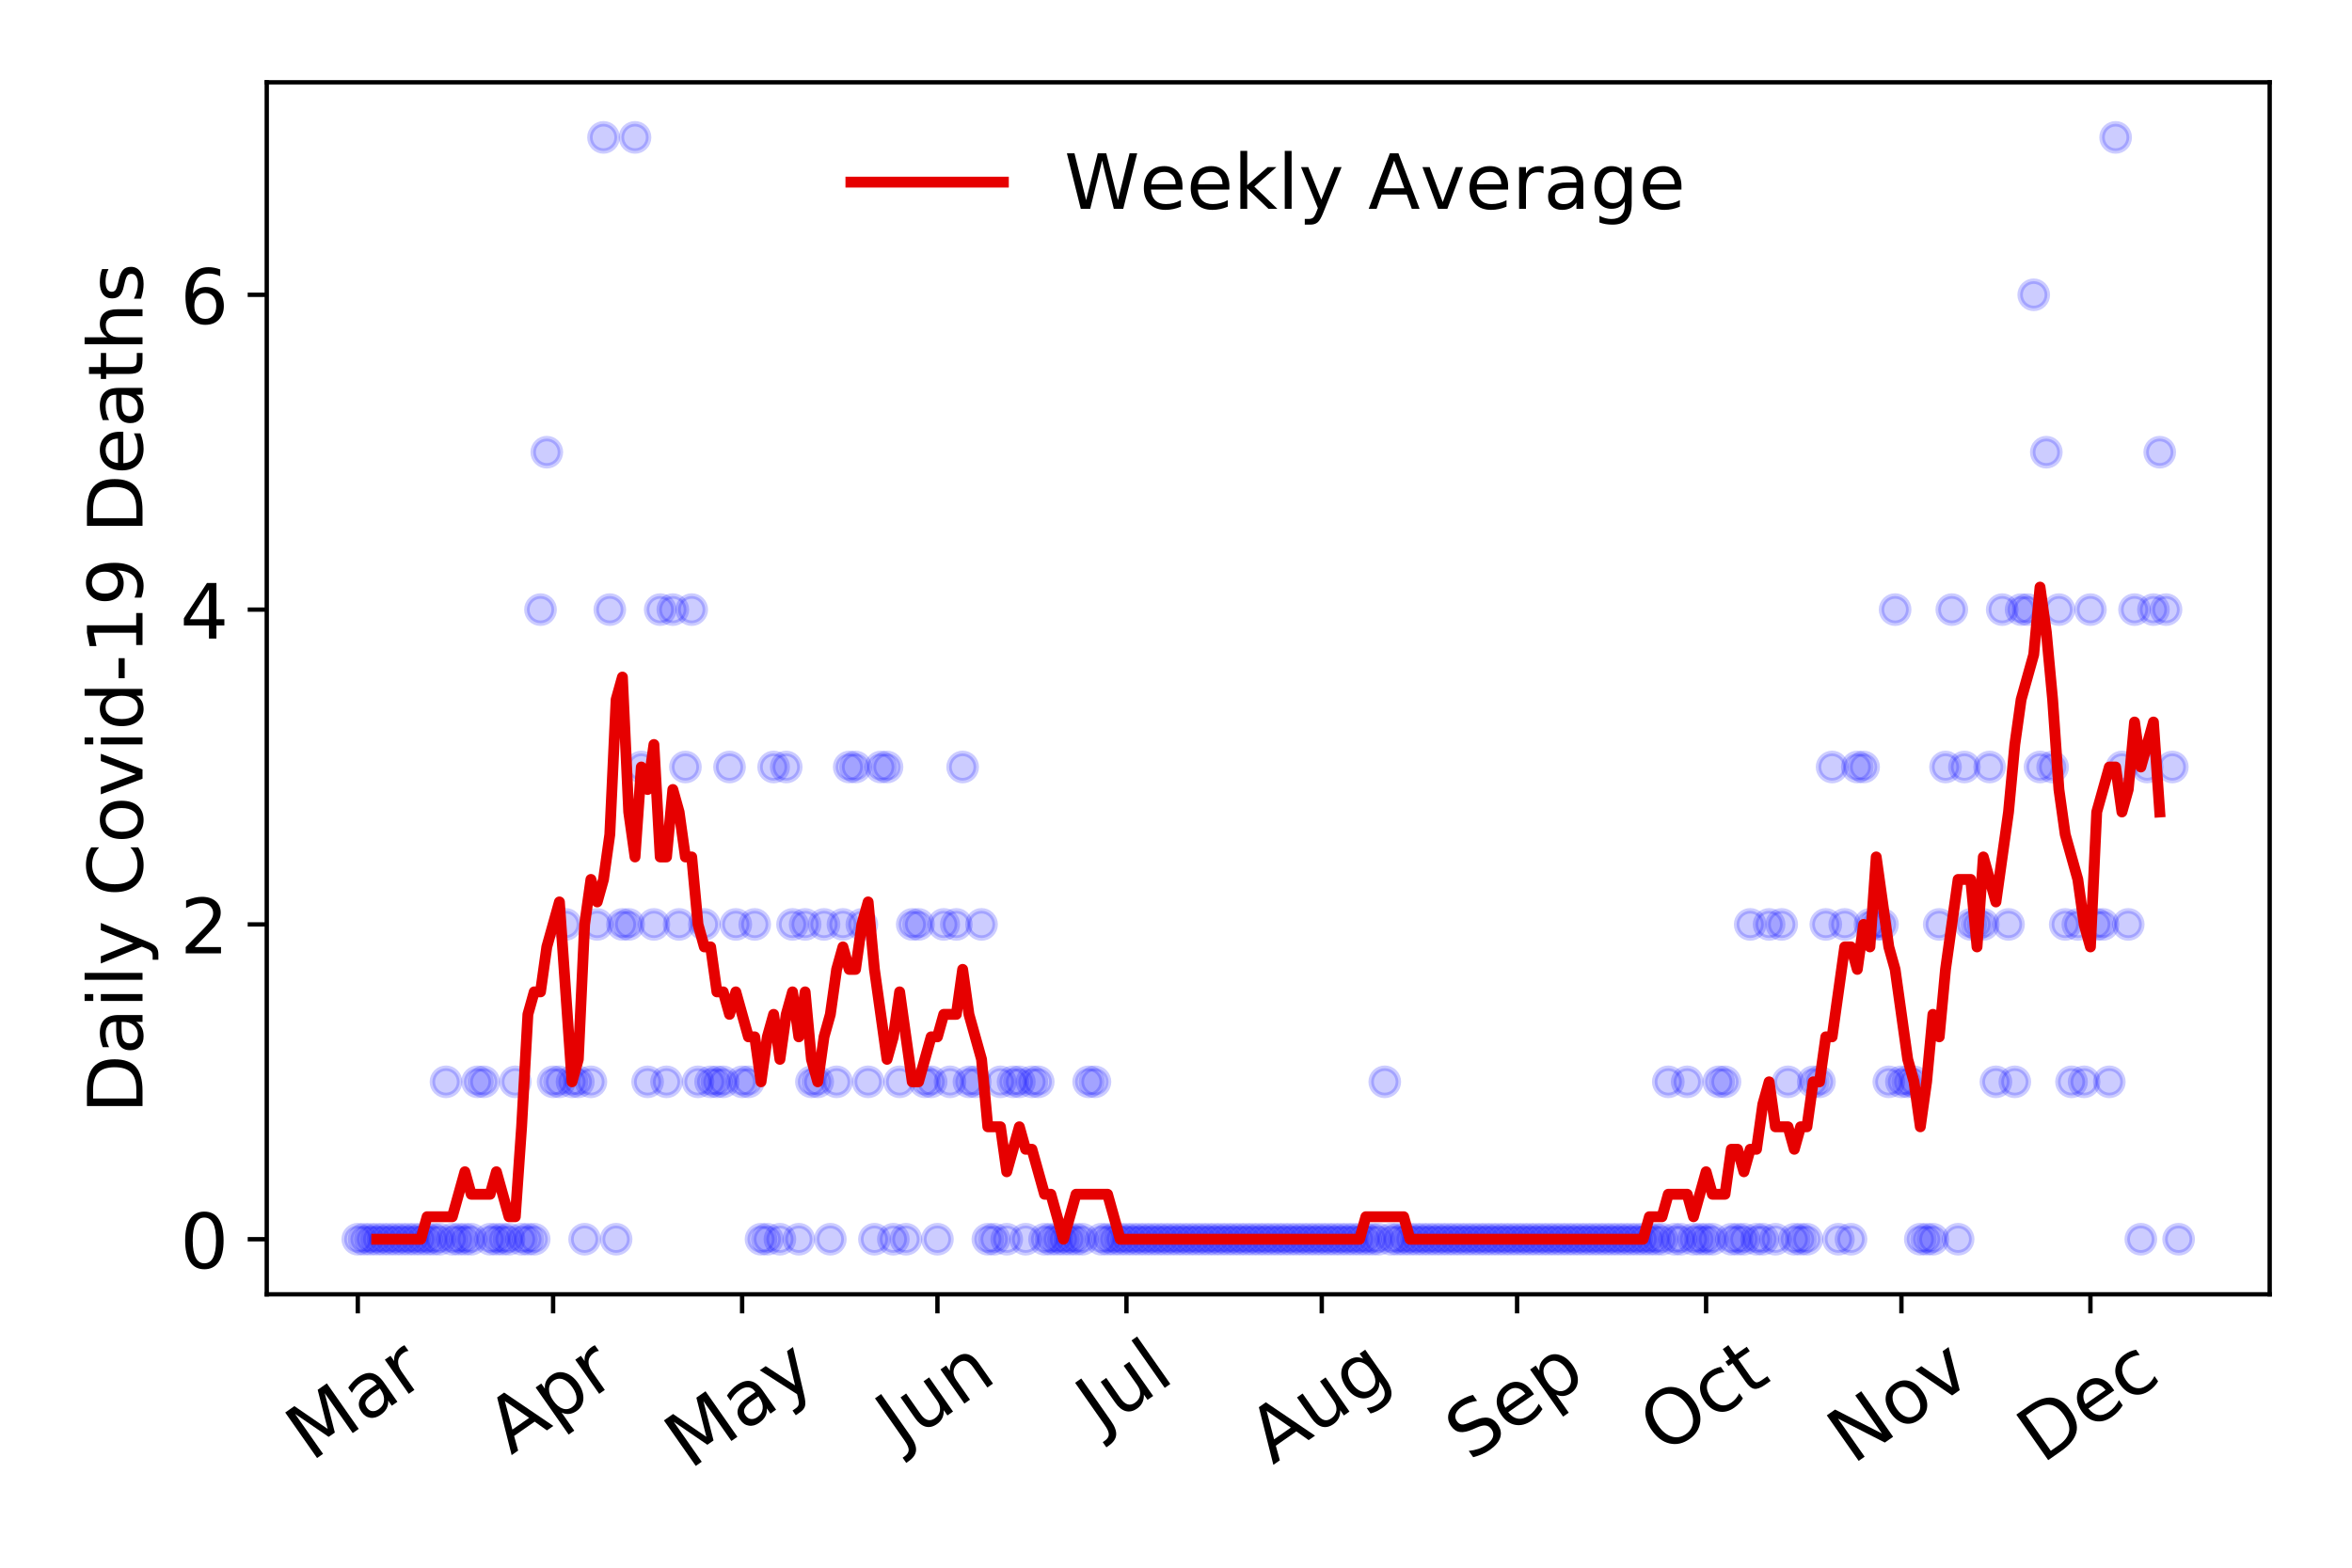 <?xml version="1.0" encoding="utf-8" standalone="no"?>
<!DOCTYPE svg PUBLIC "-//W3C//DTD SVG 1.1//EN"
  "http://www.w3.org/Graphics/SVG/1.1/DTD/svg11.dtd">
<!-- Created with matplotlib (https://matplotlib.org/) -->
<svg height="288pt" version="1.1" viewBox="0 0 432 288" width="432pt" xmlns="http://www.w3.org/2000/svg" xmlns:xlink="http://www.w3.org/1999/xlink">
 <defs>
  <style type="text/css">
*{stroke-linecap:butt;stroke-linejoin:round;}
  </style>
 </defs>
 <g id="figure_1">
  <g id="patch_1">
   <path d="M 0 288 
L 432 288 
L 432 0 
L 0 0 
z
" style="fill:#ffffff;"/>
  </g>
  <g id="axes_1">
   <g id="patch_2">
    <path d="M 48.995 237.778 
L 416.88 237.778 
L 416.88 15.12 
L 48.995 15.12 
z
" style="fill:#ffffff;"/>
   </g>
   <g id="matplotlib.axis_1">
    <g id="xtick_1">
     <g id="line2d_1">
      <defs>
       <path d="M 0 0 
L 0 3.5 
" id="m37c766acf8" style="stroke:#000000;stroke-width:0.8;"/>
      </defs>
      <g>
       <use style="stroke:#000000;stroke-width:0.8;" x="65.717" xlink:href="#m37c766acf8" y="237.778"/>
      </g>
     </g>
     <g id="text_1">
      <!-- Mar -->
      <defs>
       <path d="M 9.812 72.906 
L 24.516 72.906 
L 43.109 23.297 
L 61.812 72.906 
L 76.516 72.906 
L 76.516 0 
L 66.891 0 
L 66.891 64.016 
L 48.094 14.016 
L 38.188 14.016 
L 19.391 64.016 
L 19.391 0 
L 9.812 0 
z
" id="DejaVuSans-77"/>
       <path d="M 34.281 27.484 
Q 23.391 27.484 19.188 25 
Q 14.984 22.516 14.984 16.5 
Q 14.984 11.719 18.141 8.906 
Q 21.297 6.109 26.703 6.109 
Q 34.188 6.109 38.703 11.406 
Q 43.219 16.703 43.219 25.484 
L 43.219 27.484 
z
M 52.203 31.203 
L 52.203 0 
L 43.219 0 
L 43.219 8.297 
Q 40.141 3.328 35.547 0.953 
Q 30.953 -1.422 24.312 -1.422 
Q 15.922 -1.422 10.953 3.297 
Q 6 8.016 6 15.922 
Q 6 25.141 12.172 29.828 
Q 18.359 34.516 30.609 34.516 
L 43.219 34.516 
L 43.219 35.406 
Q 43.219 41.609 39.141 45 
Q 35.062 48.391 27.688 48.391 
Q 23 48.391 18.547 47.266 
Q 14.109 46.141 10.016 43.891 
L 10.016 52.203 
Q 14.938 54.109 19.578 55.047 
Q 24.219 56 28.609 56 
Q 40.484 56 46.344 49.844 
Q 52.203 43.703 52.203 31.203 
z
" id="DejaVuSans-97"/>
       <path d="M 41.109 46.297 
Q 39.594 47.172 37.812 47.578 
Q 36.031 48 33.891 48 
Q 26.266 48 22.188 43.047 
Q 18.109 38.094 18.109 28.812 
L 18.109 0 
L 9.078 0 
L 9.078 54.688 
L 18.109 54.688 
L 18.109 46.188 
Q 20.953 51.172 25.484 53.578 
Q 30.031 56 36.531 56 
Q 37.453 56 38.578 55.875 
Q 39.703 55.766 41.062 55.516 
z
" id="DejaVuSans-114"/>
      </defs>
      <g transform="translate(57.114 268.643)rotate(-35)scale(0.14 -0.14)">
       <use xlink:href="#DejaVuSans-77"/>
       <use x="86.279" xlink:href="#DejaVuSans-97"/>
       <use x="147.559" xlink:href="#DejaVuSans-114"/>
      </g>
     </g>
    </g>
    <g id="xtick_2">
     <g id="line2d_2">
      <g>
       <use style="stroke:#000000;stroke-width:0.8;" x="101.591" xlink:href="#m37c766acf8" y="237.778"/>
      </g>
     </g>
     <g id="text_2">
      <!-- Apr -->
      <defs>
       <path d="M 34.188 63.188 
L 20.797 26.906 
L 47.609 26.906 
z
M 28.609 72.906 
L 39.797 72.906 
L 67.578 0 
L 57.328 0 
L 50.688 18.703 
L 17.828 18.703 
L 11.188 0 
L 0.781 0 
z
" id="DejaVuSans-65"/>
       <path d="M 18.109 8.203 
L 18.109 -20.797 
L 9.078 -20.797 
L 9.078 54.688 
L 18.109 54.688 
L 18.109 46.391 
Q 20.953 51.266 25.266 53.625 
Q 29.594 56 35.594 56 
Q 45.562 56 51.781 48.094 
Q 58.016 40.188 58.016 27.297 
Q 58.016 14.406 51.781 6.484 
Q 45.562 -1.422 35.594 -1.422 
Q 29.594 -1.422 25.266 0.953 
Q 20.953 3.328 18.109 8.203 
z
M 48.688 27.297 
Q 48.688 37.203 44.609 42.844 
Q 40.531 48.484 33.406 48.484 
Q 26.266 48.484 22.188 42.844 
Q 18.109 37.203 18.109 27.297 
Q 18.109 17.391 22.188 11.75 
Q 26.266 6.109 33.406 6.109 
Q 40.531 6.109 44.609 11.75 
Q 48.688 17.391 48.688 27.297 
z
" id="DejaVuSans-112"/>
      </defs>
      <g transform="translate(93.887 267.384)rotate(-35)scale(0.14 -0.14)">
       <use xlink:href="#DejaVuSans-65"/>
       <use x="68.408" xlink:href="#DejaVuSans-112"/>
       <use x="131.885" xlink:href="#DejaVuSans-114"/>
      </g>
     </g>
    </g>
    <g id="xtick_3">
     <g id="line2d_3">
      <g>
       <use style="stroke:#000000;stroke-width:0.8;" x="136.308" xlink:href="#m37c766acf8" y="237.778"/>
      </g>
     </g>
     <g id="text_3">
      <!-- May -->
      <defs>
       <path d="M 32.172 -5.078 
Q 28.375 -14.844 24.75 -17.812 
Q 21.141 -20.797 15.094 -20.797 
L 7.906 -20.797 
L 7.906 -13.281 
L 13.188 -13.281 
Q 16.891 -13.281 18.938 -11.516 
Q 21 -9.766 23.484 -3.219 
L 25.094 0.875 
L 2.984 54.688 
L 12.5 54.688 
L 29.594 11.922 
L 46.688 54.688 
L 56.203 54.688 
z
" id="DejaVuSans-121"/>
      </defs>
      <g transform="translate(126.669 270.094)rotate(-35)scale(0.14 -0.14)">
       <use xlink:href="#DejaVuSans-77"/>
       <use x="86.279" xlink:href="#DejaVuSans-97"/>
       <use x="147.559" xlink:href="#DejaVuSans-121"/>
      </g>
     </g>
    </g>
    <g id="xtick_4">
     <g id="line2d_4">
      <g>
       <use style="stroke:#000000;stroke-width:0.8;" x="172.183" xlink:href="#m37c766acf8" y="237.778"/>
      </g>
     </g>
     <g id="text_4">
      <!-- Jun -->
      <defs>
       <path d="M 9.812 72.906 
L 19.672 72.906 
L 19.672 5.078 
Q 19.672 -8.109 14.672 -14.062 
Q 9.672 -20.016 -1.422 -20.016 
L -5.172 -20.016 
L -5.172 -11.719 
L -2.094 -11.719 
Q 4.438 -11.719 7.125 -8.047 
Q 9.812 -4.391 9.812 5.078 
z
" id="DejaVuSans-74"/>
       <path d="M 8.5 21.578 
L 8.5 54.688 
L 17.484 54.688 
L 17.484 21.922 
Q 17.484 14.156 20.5 10.266 
Q 23.531 6.391 29.594 6.391 
Q 36.859 6.391 41.078 11.031 
Q 45.312 15.672 45.312 23.688 
L 45.312 54.688 
L 54.297 54.688 
L 54.297 0 
L 45.312 0 
L 45.312 8.406 
Q 42.047 3.422 37.719 1 
Q 33.406 -1.422 27.688 -1.422 
Q 18.266 -1.422 13.375 4.438 
Q 8.5 10.297 8.5 21.578 
z
M 31.109 56 
z
" id="DejaVuSans-117"/>
       <path d="M 54.891 33.016 
L 54.891 0 
L 45.906 0 
L 45.906 32.719 
Q 45.906 40.484 42.875 44.328 
Q 39.844 48.188 33.797 48.188 
Q 26.516 48.188 22.312 43.547 
Q 18.109 38.922 18.109 30.906 
L 18.109 0 
L 9.078 0 
L 9.078 54.688 
L 18.109 54.688 
L 18.109 46.188 
Q 21.344 51.125 25.703 53.562 
Q 30.078 56 35.797 56 
Q 45.219 56 50.047 50.172 
Q 54.891 44.344 54.891 33.016 
z
" id="DejaVuSans-110"/>
      </defs>
      <g transform="translate(165.439 266.039)rotate(-35)scale(0.14 -0.14)">
       <use xlink:href="#DejaVuSans-74"/>
       <use x="29.492" xlink:href="#DejaVuSans-117"/>
       <use x="92.871" xlink:href="#DejaVuSans-110"/>
      </g>
     </g>
    </g>
    <g id="xtick_5">
     <g id="line2d_5">
      <g>
       <use style="stroke:#000000;stroke-width:0.8;" x="206.9" xlink:href="#m37c766acf8" y="237.778"/>
      </g>
     </g>
     <g id="text_5">
      <!-- Jul -->
      <defs>
       <path d="M 9.422 75.984 
L 18.406 75.984 
L 18.406 0 
L 9.422 0 
z
" id="DejaVuSans-108"/>
      </defs>
      <g transform="translate(202.197 263.181)rotate(-35)scale(0.14 -0.14)">
       <use xlink:href="#DejaVuSans-74"/>
       <use x="29.492" xlink:href="#DejaVuSans-117"/>
       <use x="92.871" xlink:href="#DejaVuSans-108"/>
      </g>
     </g>
    </g>
    <g id="xtick_6">
     <g id="line2d_6">
      <g>
       <use style="stroke:#000000;stroke-width:0.8;" x="242.774" xlink:href="#m37c766acf8" y="237.778"/>
      </g>
     </g>
     <g id="text_6">
      <!-- Aug -->
      <defs>
       <path d="M 45.406 27.984 
Q 45.406 37.75 41.375 43.109 
Q 37.359 48.484 30.078 48.484 
Q 22.859 48.484 18.828 43.109 
Q 14.797 37.75 14.797 27.984 
Q 14.797 18.266 18.828 12.891 
Q 22.859 7.516 30.078 7.516 
Q 37.359 7.516 41.375 12.891 
Q 45.406 18.266 45.406 27.984 
z
M 54.391 6.781 
Q 54.391 -7.172 48.188 -13.984 
Q 42 -20.797 29.203 -20.797 
Q 24.469 -20.797 20.266 -20.094 
Q 16.062 -19.391 12.109 -17.922 
L 12.109 -9.188 
Q 16.062 -11.328 19.922 -12.344 
Q 23.781 -13.375 27.781 -13.375 
Q 36.625 -13.375 41.016 -8.766 
Q 45.406 -4.156 45.406 5.172 
L 45.406 9.625 
Q 42.625 4.781 38.281 2.391 
Q 33.938 0 27.875 0 
Q 17.828 0 11.672 7.656 
Q 5.516 15.328 5.516 27.984 
Q 5.516 40.672 11.672 48.328 
Q 17.828 56 27.875 56 
Q 33.938 56 38.281 53.609 
Q 42.625 51.219 45.406 46.391 
L 45.406 54.688 
L 54.391 54.688 
z
" id="DejaVuSans-103"/>
      </defs>
      <g transform="translate(233.793 269.172)rotate(-35)scale(0.14 -0.14)">
       <use xlink:href="#DejaVuSans-65"/>
       <use x="68.408" xlink:href="#DejaVuSans-117"/>
       <use x="131.787" xlink:href="#DejaVuSans-103"/>
      </g>
     </g>
    </g>
    <g id="xtick_7">
     <g id="line2d_7">
      <g>
       <use style="stroke:#000000;stroke-width:0.8;" x="278.648" xlink:href="#m37c766acf8" y="237.778"/>
      </g>
     </g>
     <g id="text_7">
      <!-- Sep -->
      <defs>
       <path d="M 53.516 70.516 
L 53.516 60.891 
Q 47.906 63.578 42.922 64.891 
Q 37.938 66.219 33.297 66.219 
Q 25.25 66.219 20.875 63.094 
Q 16.5 59.969 16.5 54.203 
Q 16.5 49.359 19.406 46.891 
Q 22.312 44.438 30.422 42.922 
L 36.375 41.703 
Q 47.406 39.594 52.656 34.297 
Q 57.906 29 57.906 20.125 
Q 57.906 9.516 50.797 4.047 
Q 43.703 -1.422 29.984 -1.422 
Q 24.812 -1.422 18.969 -0.25 
Q 13.141 0.922 6.891 3.219 
L 6.891 13.375 
Q 12.891 10.016 18.656 8.297 
Q 24.422 6.594 29.984 6.594 
Q 38.422 6.594 43.016 9.906 
Q 47.609 13.234 47.609 19.391 
Q 47.609 24.75 44.312 27.781 
Q 41.016 30.812 33.5 32.328 
L 27.484 33.5 
Q 16.453 35.688 11.516 40.375 
Q 6.594 45.062 6.594 53.422 
Q 6.594 63.094 13.406 68.656 
Q 20.219 74.219 32.172 74.219 
Q 37.312 74.219 42.625 73.281 
Q 47.953 72.359 53.516 70.516 
z
" id="DejaVuSans-83"/>
       <path d="M 56.203 29.594 
L 56.203 25.203 
L 14.891 25.203 
Q 15.484 15.922 20.484 11.062 
Q 25.484 6.203 34.422 6.203 
Q 39.594 6.203 44.453 7.469 
Q 49.312 8.734 54.109 11.281 
L 54.109 2.781 
Q 49.266 0.734 44.188 -0.344 
Q 39.109 -1.422 33.891 -1.422 
Q 20.797 -1.422 13.156 6.188 
Q 5.516 13.812 5.516 26.812 
Q 5.516 40.234 12.766 48.109 
Q 20.016 56 32.328 56 
Q 43.359 56 49.781 48.891 
Q 56.203 41.797 56.203 29.594 
z
M 47.219 32.234 
Q 47.125 39.594 43.094 43.984 
Q 39.062 48.391 32.422 48.391 
Q 24.906 48.391 20.391 44.141 
Q 15.875 39.891 15.188 32.172 
z
" id="DejaVuSans-101"/>
      </defs>
      <g transform="translate(270.055 268.629)rotate(-35)scale(0.14 -0.14)">
       <use xlink:href="#DejaVuSans-83"/>
       <use x="63.477" xlink:href="#DejaVuSans-101"/>
       <use x="125" xlink:href="#DejaVuSans-112"/>
      </g>
     </g>
    </g>
    <g id="xtick_8">
     <g id="line2d_8">
      <g>
       <use style="stroke:#000000;stroke-width:0.8;" x="313.365" xlink:href="#m37c766acf8" y="237.778"/>
      </g>
     </g>
     <g id="text_8">
      <!-- Oct -->
      <defs>
       <path d="M 39.406 66.219 
Q 28.656 66.219 22.328 58.203 
Q 16.016 50.203 16.016 36.375 
Q 16.016 22.609 22.328 14.594 
Q 28.656 6.594 39.406 6.594 
Q 50.141 6.594 56.422 14.594 
Q 62.703 22.609 62.703 36.375 
Q 62.703 50.203 56.422 58.203 
Q 50.141 66.219 39.406 66.219 
z
M 39.406 74.219 
Q 54.734 74.219 63.906 63.938 
Q 73.094 53.656 73.094 36.375 
Q 73.094 19.141 63.906 8.859 
Q 54.734 -1.422 39.406 -1.422 
Q 24.031 -1.422 14.812 8.828 
Q 5.609 19.094 5.609 36.375 
Q 5.609 53.656 14.812 63.938 
Q 24.031 74.219 39.406 74.219 
z
" id="DejaVuSans-79"/>
       <path d="M 48.781 52.594 
L 48.781 44.188 
Q 44.969 46.297 41.141 47.344 
Q 37.312 48.391 33.406 48.391 
Q 24.656 48.391 19.812 42.844 
Q 14.984 37.312 14.984 27.297 
Q 14.984 17.281 19.812 11.734 
Q 24.656 6.203 33.406 6.203 
Q 37.312 6.203 41.141 7.25 
Q 44.969 8.297 48.781 10.406 
L 48.781 2.094 
Q 45.016 0.344 40.984 -0.531 
Q 36.969 -1.422 32.422 -1.422 
Q 20.062 -1.422 12.781 6.344 
Q 5.516 14.109 5.516 27.297 
Q 5.516 40.672 12.859 48.328 
Q 20.219 56 33.016 56 
Q 37.156 56 41.109 55.141 
Q 45.062 54.297 48.781 52.594 
z
" id="DejaVuSans-99"/>
       <path d="M 18.312 70.219 
L 18.312 54.688 
L 36.812 54.688 
L 36.812 47.703 
L 18.312 47.703 
L 18.312 18.016 
Q 18.312 11.328 20.141 9.422 
Q 21.969 7.516 27.594 7.516 
L 36.812 7.516 
L 36.812 0 
L 27.594 0 
Q 17.188 0 13.234 3.875 
Q 9.281 7.766 9.281 18.016 
L 9.281 47.703 
L 2.688 47.703 
L 2.688 54.688 
L 9.281 54.688 
L 9.281 70.219 
z
" id="DejaVuSans-116"/>
      </defs>
      <g transform="translate(305.667 267.377)rotate(-35)scale(0.14 -0.14)">
       <use xlink:href="#DejaVuSans-79"/>
       <use x="78.711" xlink:href="#DejaVuSans-99"/>
       <use x="133.691" xlink:href="#DejaVuSans-116"/>
      </g>
     </g>
    </g>
    <g id="xtick_9">
     <g id="line2d_9">
      <g>
       <use style="stroke:#000000;stroke-width:0.8;" x="349.24" xlink:href="#m37c766acf8" y="237.778"/>
      </g>
     </g>
     <g id="text_9">
      <!-- Nov -->
      <defs>
       <path d="M 9.812 72.906 
L 23.094 72.906 
L 55.422 11.922 
L 55.422 72.906 
L 64.984 72.906 
L 64.984 0 
L 51.703 0 
L 19.391 60.984 
L 19.391 0 
L 9.812 0 
z
" id="DejaVuSans-78"/>
       <path d="M 30.609 48.391 
Q 23.391 48.391 19.188 42.75 
Q 14.984 37.109 14.984 27.297 
Q 14.984 17.484 19.156 11.844 
Q 23.344 6.203 30.609 6.203 
Q 37.797 6.203 41.984 11.859 
Q 46.188 17.531 46.188 27.297 
Q 46.188 37.016 41.984 42.703 
Q 37.797 48.391 30.609 48.391 
z
M 30.609 56 
Q 42.328 56 49.016 48.375 
Q 55.719 40.766 55.719 27.297 
Q 55.719 13.875 49.016 6.219 
Q 42.328 -1.422 30.609 -1.422 
Q 18.844 -1.422 12.172 6.219 
Q 5.516 13.875 5.516 27.297 
Q 5.516 40.766 12.172 48.375 
Q 18.844 56 30.609 56 
z
" id="DejaVuSans-111"/>
       <path d="M 2.984 54.688 
L 12.5 54.688 
L 29.594 8.797 
L 46.688 54.688 
L 56.203 54.688 
L 35.688 0 
L 23.484 0 
z
" id="DejaVuSans-118"/>
      </defs>
      <g transform="translate(340.263 269.166)rotate(-35)scale(0.14 -0.14)">
       <use xlink:href="#DejaVuSans-78"/>
       <use x="74.805" xlink:href="#DejaVuSans-111"/>
       <use x="135.986" xlink:href="#DejaVuSans-118"/>
      </g>
     </g>
    </g>
    <g id="xtick_10">
     <g id="line2d_10">
      <g>
       <use style="stroke:#000000;stroke-width:0.8;" x="383.957" xlink:href="#m37c766acf8" y="237.778"/>
      </g>
     </g>
     <g id="text_10">
      <!-- Dec -->
      <defs>
       <path d="M 19.672 64.797 
L 19.672 8.109 
L 31.594 8.109 
Q 46.688 8.109 53.688 14.938 
Q 60.688 21.781 60.688 36.531 
Q 60.688 51.172 53.688 57.984 
Q 46.688 64.797 31.594 64.797 
z
M 9.812 72.906 
L 30.078 72.906 
Q 51.266 72.906 61.172 64.094 
Q 71.094 55.281 71.094 36.531 
Q 71.094 17.672 61.125 8.828 
Q 51.172 0 30.078 0 
L 9.812 0 
z
" id="DejaVuSans-68"/>
      </defs>
      <g transform="translate(375.076 269.032)rotate(-35)scale(0.14 -0.14)">
       <use xlink:href="#DejaVuSans-68"/>
       <use x="77.002" xlink:href="#DejaVuSans-101"/>
       <use x="138.525" xlink:href="#DejaVuSans-99"/>
      </g>
     </g>
    </g>
   </g>
   <g id="matplotlib.axis_2">
    <g id="ytick_1">
     <g id="line2d_11">
      <defs>
       <path d="M 0 0 
L -3.5 0 
" id="m45e8c38b9e" style="stroke:#000000;stroke-width:0.8;"/>
      </defs>
      <g>
       <use style="stroke:#000000;stroke-width:0.8;" x="48.995" xlink:href="#m45e8c38b9e" y="227.657"/>
      </g>
     </g>
     <g id="text_11">
      <!-- 0 -->
      <defs>
       <path d="M 31.781 66.406 
Q 24.172 66.406 20.328 58.906 
Q 16.5 51.422 16.5 36.375 
Q 16.5 21.391 20.328 13.891 
Q 24.172 6.391 31.781 6.391 
Q 39.453 6.391 43.281 13.891 
Q 47.125 21.391 47.125 36.375 
Q 47.125 51.422 43.281 58.906 
Q 39.453 66.406 31.781 66.406 
z
M 31.781 74.219 
Q 44.047 74.219 50.516 64.516 
Q 56.984 54.828 56.984 36.375 
Q 56.984 17.969 50.516 8.266 
Q 44.047 -1.422 31.781 -1.422 
Q 19.531 -1.422 13.062 8.266 
Q 6.594 17.969 6.594 36.375 
Q 6.594 54.828 13.062 64.516 
Q 19.531 74.219 31.781 74.219 
z
" id="DejaVuSans-48"/>
      </defs>
      <g transform="translate(33.087 232.976)scale(0.14 -0.14)">
       <use xlink:href="#DejaVuSans-48"/>
      </g>
     </g>
    </g>
    <g id="ytick_2">
     <g id="line2d_12">
      <g>
       <use style="stroke:#000000;stroke-width:0.8;" x="48.995" xlink:href="#m45e8c38b9e" y="169.824"/>
      </g>
     </g>
     <g id="text_12">
      <!-- 2 -->
      <defs>
       <path d="M 19.188 8.297 
L 53.609 8.297 
L 53.609 0 
L 7.328 0 
L 7.328 8.297 
Q 12.938 14.109 22.625 23.891 
Q 32.328 33.688 34.812 36.531 
Q 39.547 41.844 41.422 45.531 
Q 43.312 49.219 43.312 52.781 
Q 43.312 58.594 39.234 62.25 
Q 35.156 65.922 28.609 65.922 
Q 23.969 65.922 18.812 64.312 
Q 13.672 62.703 7.812 59.422 
L 7.812 69.391 
Q 13.766 71.781 18.938 73 
Q 24.125 74.219 28.422 74.219 
Q 39.75 74.219 46.484 68.547 
Q 53.219 62.891 53.219 53.422 
Q 53.219 48.922 51.531 44.891 
Q 49.859 40.875 45.406 35.406 
Q 44.188 33.984 37.641 27.219 
Q 31.109 20.453 19.188 8.297 
z
" id="DejaVuSans-50"/>
      </defs>
      <g transform="translate(33.087 175.143)scale(0.14 -0.14)">
       <use xlink:href="#DejaVuSans-50"/>
      </g>
     </g>
    </g>
    <g id="ytick_3">
     <g id="line2d_13">
      <g>
       <use style="stroke:#000000;stroke-width:0.8;" x="48.995" xlink:href="#m45e8c38b9e" y="111.991"/>
      </g>
     </g>
     <g id="text_13">
      <!-- 4 -->
      <defs>
       <path d="M 37.797 64.312 
L 12.891 25.391 
L 37.797 25.391 
z
M 35.203 72.906 
L 47.609 72.906 
L 47.609 25.391 
L 58.016 25.391 
L 58.016 17.188 
L 47.609 17.188 
L 47.609 0 
L 37.797 0 
L 37.797 17.188 
L 4.891 17.188 
L 4.891 26.703 
z
" id="DejaVuSans-52"/>
      </defs>
      <g transform="translate(33.087 117.31)scale(0.14 -0.14)">
       <use xlink:href="#DejaVuSans-52"/>
      </g>
     </g>
    </g>
    <g id="ytick_4">
     <g id="line2d_14">
      <g>
       <use style="stroke:#000000;stroke-width:0.8;" x="48.995" xlink:href="#m45e8c38b9e" y="54.157"/>
      </g>
     </g>
     <g id="text_14">
      <!-- 6 -->
      <defs>
       <path d="M 33.016 40.375 
Q 26.375 40.375 22.484 35.828 
Q 18.609 31.297 18.609 23.391 
Q 18.609 15.531 22.484 10.953 
Q 26.375 6.391 33.016 6.391 
Q 39.656 6.391 43.531 10.953 
Q 47.406 15.531 47.406 23.391 
Q 47.406 31.297 43.531 35.828 
Q 39.656 40.375 33.016 40.375 
z
M 52.594 71.297 
L 52.594 62.312 
Q 48.875 64.062 45.094 64.984 
Q 41.312 65.922 37.594 65.922 
Q 27.828 65.922 22.672 59.328 
Q 17.531 52.734 16.797 39.406 
Q 19.672 43.656 24.016 45.922 
Q 28.375 48.188 33.594 48.188 
Q 44.578 48.188 50.953 41.516 
Q 57.328 34.859 57.328 23.391 
Q 57.328 12.156 50.688 5.359 
Q 44.047 -1.422 33.016 -1.422 
Q 20.359 -1.422 13.672 8.266 
Q 6.984 17.969 6.984 36.375 
Q 6.984 53.656 15.188 63.938 
Q 23.391 74.219 37.203 74.219 
Q 40.922 74.219 44.703 73.484 
Q 48.484 72.75 52.594 71.297 
z
" id="DejaVuSans-54"/>
      </defs>
      <g transform="translate(33.087 59.476)scale(0.14 -0.14)">
       <use xlink:href="#DejaVuSans-54"/>
      </g>
     </g>
    </g>
    <g id="text_15">
     <!-- Daily Covid-19 Deaths -->
     <defs>
      <path d="M 9.422 54.688 
L 18.406 54.688 
L 18.406 0 
L 9.422 0 
z
M 9.422 75.984 
L 18.406 75.984 
L 18.406 64.594 
L 9.422 64.594 
z
" id="DejaVuSans-105"/>
      <path id="DejaVuSans-32"/>
      <path d="M 64.406 67.281 
L 64.406 56.891 
Q 59.422 61.531 53.781 63.812 
Q 48.141 66.109 41.797 66.109 
Q 29.297 66.109 22.656 58.469 
Q 16.016 50.828 16.016 36.375 
Q 16.016 21.969 22.656 14.328 
Q 29.297 6.688 41.797 6.688 
Q 48.141 6.688 53.781 8.984 
Q 59.422 11.281 64.406 15.922 
L 64.406 5.609 
Q 59.234 2.094 53.438 0.328 
Q 47.656 -1.422 41.219 -1.422 
Q 24.656 -1.422 15.125 8.703 
Q 5.609 18.844 5.609 36.375 
Q 5.609 53.953 15.125 64.078 
Q 24.656 74.219 41.219 74.219 
Q 47.75 74.219 53.531 72.484 
Q 59.328 70.75 64.406 67.281 
z
" id="DejaVuSans-67"/>
      <path d="M 45.406 46.391 
L 45.406 75.984 
L 54.391 75.984 
L 54.391 0 
L 45.406 0 
L 45.406 8.203 
Q 42.578 3.328 38.25 0.953 
Q 33.938 -1.422 27.875 -1.422 
Q 17.969 -1.422 11.734 6.484 
Q 5.516 14.406 5.516 27.297 
Q 5.516 40.188 11.734 48.094 
Q 17.969 56 27.875 56 
Q 33.938 56 38.25 53.625 
Q 42.578 51.266 45.406 46.391 
z
M 14.797 27.297 
Q 14.797 17.391 18.875 11.75 
Q 22.953 6.109 30.078 6.109 
Q 37.203 6.109 41.297 11.75 
Q 45.406 17.391 45.406 27.297 
Q 45.406 37.203 41.297 42.844 
Q 37.203 48.484 30.078 48.484 
Q 22.953 48.484 18.875 42.844 
Q 14.797 37.203 14.797 27.297 
z
" id="DejaVuSans-100"/>
      <path d="M 4.891 31.391 
L 31.203 31.391 
L 31.203 23.391 
L 4.891 23.391 
z
" id="DejaVuSans-45"/>
      <path d="M 12.406 8.297 
L 28.516 8.297 
L 28.516 63.922 
L 10.984 60.406 
L 10.984 69.391 
L 28.422 72.906 
L 38.281 72.906 
L 38.281 8.297 
L 54.391 8.297 
L 54.391 0 
L 12.406 0 
z
" id="DejaVuSans-49"/>
      <path d="M 10.984 1.516 
L 10.984 10.5 
Q 14.703 8.734 18.5 7.812 
Q 22.312 6.891 25.984 6.891 
Q 35.75 6.891 40.891 13.453 
Q 46.047 20.016 46.781 33.406 
Q 43.953 29.203 39.594 26.953 
Q 35.25 24.703 29.984 24.703 
Q 19.047 24.703 12.672 31.312 
Q 6.297 37.938 6.297 49.422 
Q 6.297 60.641 12.938 67.422 
Q 19.578 74.219 30.609 74.219 
Q 43.266 74.219 49.922 64.516 
Q 56.594 54.828 56.594 36.375 
Q 56.594 19.141 48.406 8.859 
Q 40.234 -1.422 26.422 -1.422 
Q 22.703 -1.422 18.891 -0.688 
Q 15.094 0.047 10.984 1.516 
z
M 30.609 32.422 
Q 37.25 32.422 41.125 36.953 
Q 45.016 41.5 45.016 49.422 
Q 45.016 57.281 41.125 61.844 
Q 37.25 66.406 30.609 66.406 
Q 23.969 66.406 20.094 61.844 
Q 16.219 57.281 16.219 49.422 
Q 16.219 41.5 20.094 36.953 
Q 23.969 32.422 30.609 32.422 
z
" id="DejaVuSans-57"/>
      <path d="M 54.891 33.016 
L 54.891 0 
L 45.906 0 
L 45.906 32.719 
Q 45.906 40.484 42.875 44.328 
Q 39.844 48.188 33.797 48.188 
Q 26.516 48.188 22.312 43.547 
Q 18.109 38.922 18.109 30.906 
L 18.109 0 
L 9.078 0 
L 9.078 75.984 
L 18.109 75.984 
L 18.109 46.188 
Q 21.344 51.125 25.703 53.562 
Q 30.078 56 35.797 56 
Q 45.219 56 50.047 50.172 
Q 54.891 44.344 54.891 33.016 
z
" id="DejaVuSans-104"/>
      <path d="M 44.281 53.078 
L 44.281 44.578 
Q 40.484 46.531 36.375 47.5 
Q 32.281 48.484 27.875 48.484 
Q 21.188 48.484 17.844 46.438 
Q 14.5 44.391 14.5 40.281 
Q 14.5 37.156 16.891 35.375 
Q 19.281 33.594 26.516 31.984 
L 29.594 31.297 
Q 39.156 29.25 43.188 25.516 
Q 47.219 21.781 47.219 15.094 
Q 47.219 7.469 41.188 3.016 
Q 35.156 -1.422 24.609 -1.422 
Q 20.219 -1.422 15.453 -0.562 
Q 10.688 0.297 5.422 2 
L 5.422 11.281 
Q 10.406 8.688 15.234 7.391 
Q 20.062 6.109 24.812 6.109 
Q 31.156 6.109 34.562 8.281 
Q 37.984 10.453 37.984 14.406 
Q 37.984 18.062 35.516 20.016 
Q 33.062 21.969 24.703 23.781 
L 21.578 24.516 
Q 13.234 26.266 9.516 29.906 
Q 5.812 33.547 5.812 39.891 
Q 5.812 47.609 11.281 51.797 
Q 16.75 56 26.812 56 
Q 31.781 56 36.172 55.266 
Q 40.578 54.547 44.281 53.078 
z
" id="DejaVuSans-115"/>
     </defs>
     <g transform="translate(26.176 204.56)rotate(-90)scale(0.14 -0.14)">
      <use xlink:href="#DejaVuSans-68"/>
      <use x="77.002" xlink:href="#DejaVuSans-97"/>
      <use x="138.281" xlink:href="#DejaVuSans-105"/>
      <use x="166.064" xlink:href="#DejaVuSans-108"/>
      <use x="193.848" xlink:href="#DejaVuSans-121"/>
      <use x="253.027" xlink:href="#DejaVuSans-32"/>
      <use x="284.814" xlink:href="#DejaVuSans-67"/>
      <use x="354.639" xlink:href="#DejaVuSans-111"/>
      <use x="415.82" xlink:href="#DejaVuSans-118"/>
      <use x="475" xlink:href="#DejaVuSans-105"/>
      <use x="502.783" xlink:href="#DejaVuSans-100"/>
      <use x="566.26" xlink:href="#DejaVuSans-45"/>
      <use x="602.344" xlink:href="#DejaVuSans-49"/>
      <use x="665.967" xlink:href="#DejaVuSans-57"/>
      <use x="729.59" xlink:href="#DejaVuSans-32"/>
      <use x="761.377" xlink:href="#DejaVuSans-68"/>
      <use x="838.379" xlink:href="#DejaVuSans-101"/>
      <use x="899.902" xlink:href="#DejaVuSans-97"/>
      <use x="961.182" xlink:href="#DejaVuSans-116"/>
      <use x="1000.391" xlink:href="#DejaVuSans-104"/>
      <use x="1063.77" xlink:href="#DejaVuSans-115"/>
     </g>
    </g>
   </g>
   <g id="line2d_15">
    <defs>
     <path d="M 0 2.5 
C 0.663 2.5 1.299 2.237 1.768 1.768 
C 2.237 1.299 2.5 0.663 2.5 0 
C 2.5 -0.663 2.237 -1.299 1.768 -1.768 
C 1.299 -2.237 0.663 -2.5 0 -2.5 
C -0.663 -2.5 -1.299 -2.237 -1.768 -1.768 
C -2.237 -1.299 -2.5 -0.663 -2.5 0 
C -2.5 0.663 -2.237 1.299 -1.768 1.768 
C -1.299 2.237 -0.663 2.5 0 2.5 
z
" id="mb8b4f3f87c" style="stroke:#0000ff;stroke-opacity:0.2;"/>
    </defs>
    <g clip-path="url(#p2087fd6283)">
     <use style="fill:#0000ff;fill-opacity:0.2;stroke:#0000ff;stroke-opacity:0.2;" x="65.717" xlink:href="#mb8b4f3f87c" y="227.657"/>
     <use style="fill:#0000ff;fill-opacity:0.2;stroke:#0000ff;stroke-opacity:0.2;" x="66.874" xlink:href="#mb8b4f3f87c" y="227.657"/>
     <use style="fill:#0000ff;fill-opacity:0.2;stroke:#0000ff;stroke-opacity:0.2;" x="68.032" xlink:href="#mb8b4f3f87c" y="227.657"/>
     <use style="fill:#0000ff;fill-opacity:0.2;stroke:#0000ff;stroke-opacity:0.2;" x="69.189" xlink:href="#mb8b4f3f87c" y="227.657"/>
     <use style="fill:#0000ff;fill-opacity:0.2;stroke:#0000ff;stroke-opacity:0.2;" x="70.346" xlink:href="#mb8b4f3f87c" y="227.657"/>
     <use style="fill:#0000ff;fill-opacity:0.2;stroke:#0000ff;stroke-opacity:0.2;" x="71.503" xlink:href="#mb8b4f3f87c" y="227.657"/>
     <use style="fill:#0000ff;fill-opacity:0.2;stroke:#0000ff;stroke-opacity:0.2;" x="72.66" xlink:href="#mb8b4f3f87c" y="227.657"/>
     <use style="fill:#0000ff;fill-opacity:0.2;stroke:#0000ff;stroke-opacity:0.2;" x="73.818" xlink:href="#mb8b4f3f87c" y="227.657"/>
     <use style="fill:#0000ff;fill-opacity:0.2;stroke:#0000ff;stroke-opacity:0.2;" x="74.975" xlink:href="#mb8b4f3f87c" y="227.657"/>
     <use style="fill:#0000ff;fill-opacity:0.2;stroke:#0000ff;stroke-opacity:0.2;" x="76.132" xlink:href="#mb8b4f3f87c" y="227.657"/>
     <use style="fill:#0000ff;fill-opacity:0.2;stroke:#0000ff;stroke-opacity:0.2;" x="77.289" xlink:href="#mb8b4f3f87c" y="227.657"/>
     <use style="fill:#0000ff;fill-opacity:0.2;stroke:#0000ff;stroke-opacity:0.2;" x="78.447" xlink:href="#mb8b4f3f87c" y="227.657"/>
     <use style="fill:#0000ff;fill-opacity:0.2;stroke:#0000ff;stroke-opacity:0.2;" x="79.604" xlink:href="#mb8b4f3f87c" y="227.657"/>
     <use style="fill:#0000ff;fill-opacity:0.2;stroke:#0000ff;stroke-opacity:0.2;" x="80.761" xlink:href="#mb8b4f3f87c" y="227.657"/>
     <use style="fill:#0000ff;fill-opacity:0.2;stroke:#0000ff;stroke-opacity:0.2;" x="81.918" xlink:href="#mb8b4f3f87c" y="198.741"/>
     <use style="fill:#0000ff;fill-opacity:0.2;stroke:#0000ff;stroke-opacity:0.2;" x="83.076" xlink:href="#mb8b4f3f87c" y="227.657"/>
     <use style="fill:#0000ff;fill-opacity:0.2;stroke:#0000ff;stroke-opacity:0.2;" x="84.233" xlink:href="#mb8b4f3f87c" y="227.657"/>
     <use style="fill:#0000ff;fill-opacity:0.2;stroke:#0000ff;stroke-opacity:0.2;" x="85.39" xlink:href="#mb8b4f3f87c" y="227.657"/>
     <use style="fill:#0000ff;fill-opacity:0.2;stroke:#0000ff;stroke-opacity:0.2;" x="86.547" xlink:href="#mb8b4f3f87c" y="227.657"/>
     <use style="fill:#0000ff;fill-opacity:0.2;stroke:#0000ff;stroke-opacity:0.2;" x="87.705" xlink:href="#mb8b4f3f87c" y="198.741"/>
     <use style="fill:#0000ff;fill-opacity:0.2;stroke:#0000ff;stroke-opacity:0.2;" x="88.862" xlink:href="#mb8b4f3f87c" y="198.741"/>
     <use style="fill:#0000ff;fill-opacity:0.2;stroke:#0000ff;stroke-opacity:0.2;" x="90.019" xlink:href="#mb8b4f3f87c" y="227.657"/>
     <use style="fill:#0000ff;fill-opacity:0.2;stroke:#0000ff;stroke-opacity:0.2;" x="91.176" xlink:href="#mb8b4f3f87c" y="227.657"/>
     <use style="fill:#0000ff;fill-opacity:0.2;stroke:#0000ff;stroke-opacity:0.2;" x="92.333" xlink:href="#mb8b4f3f87c" y="227.657"/>
     <use style="fill:#0000ff;fill-opacity:0.2;stroke:#0000ff;stroke-opacity:0.2;" x="93.491" xlink:href="#mb8b4f3f87c" y="227.657"/>
     <use style="fill:#0000ff;fill-opacity:0.2;stroke:#0000ff;stroke-opacity:0.2;" x="94.648" xlink:href="#mb8b4f3f87c" y="198.741"/>
     <use style="fill:#0000ff;fill-opacity:0.2;stroke:#0000ff;stroke-opacity:0.2;" x="95.805" xlink:href="#mb8b4f3f87c" y="227.657"/>
     <use style="fill:#0000ff;fill-opacity:0.2;stroke:#0000ff;stroke-opacity:0.2;" x="96.962" xlink:href="#mb8b4f3f87c" y="227.657"/>
     <use style="fill:#0000ff;fill-opacity:0.2;stroke:#0000ff;stroke-opacity:0.2;" x="98.12" xlink:href="#mb8b4f3f87c" y="227.657"/>
     <use style="fill:#0000ff;fill-opacity:0.2;stroke:#0000ff;stroke-opacity:0.2;" x="99.277" xlink:href="#mb8b4f3f87c" y="111.991"/>
     <use style="fill:#0000ff;fill-opacity:0.2;stroke:#0000ff;stroke-opacity:0.2;" x="100.434" xlink:href="#mb8b4f3f87c" y="83.074"/>
     <use style="fill:#0000ff;fill-opacity:0.2;stroke:#0000ff;stroke-opacity:0.2;" x="101.591" xlink:href="#mb8b4f3f87c" y="198.741"/>
     <use style="fill:#0000ff;fill-opacity:0.2;stroke:#0000ff;stroke-opacity:0.2;" x="102.749" xlink:href="#mb8b4f3f87c" y="198.741"/>
     <use style="fill:#0000ff;fill-opacity:0.2;stroke:#0000ff;stroke-opacity:0.2;" x="103.906" xlink:href="#mb8b4f3f87c" y="169.824"/>
     <use style="fill:#0000ff;fill-opacity:0.2;stroke:#0000ff;stroke-opacity:0.2;" x="105.063" xlink:href="#mb8b4f3f87c" y="198.741"/>
     <use style="fill:#0000ff;fill-opacity:0.2;stroke:#0000ff;stroke-opacity:0.2;" x="106.22" xlink:href="#mb8b4f3f87c" y="198.741"/>
     <use style="fill:#0000ff;fill-opacity:0.2;stroke:#0000ff;stroke-opacity:0.2;" x="107.378" xlink:href="#mb8b4f3f87c" y="227.657"/>
     <use style="fill:#0000ff;fill-opacity:0.2;stroke:#0000ff;stroke-opacity:0.2;" x="108.535" xlink:href="#mb8b4f3f87c" y="198.741"/>
     <use style="fill:#0000ff;fill-opacity:0.2;stroke:#0000ff;stroke-opacity:0.2;" x="109.692" xlink:href="#mb8b4f3f87c" y="169.824"/>
     <use style="fill:#0000ff;fill-opacity:0.2;stroke:#0000ff;stroke-opacity:0.2;" x="110.849" xlink:href="#mb8b4f3f87c" y="25.241"/>
     <use style="fill:#0000ff;fill-opacity:0.2;stroke:#0000ff;stroke-opacity:0.2;" x="112.006" xlink:href="#mb8b4f3f87c" y="111.991"/>
     <use style="fill:#0000ff;fill-opacity:0.2;stroke:#0000ff;stroke-opacity:0.2;" x="113.164" xlink:href="#mb8b4f3f87c" y="227.657"/>
     <use style="fill:#0000ff;fill-opacity:0.2;stroke:#0000ff;stroke-opacity:0.2;" x="114.321" xlink:href="#mb8b4f3f87c" y="169.824"/>
     <use style="fill:#0000ff;fill-opacity:0.2;stroke:#0000ff;stroke-opacity:0.2;" x="115.478" xlink:href="#mb8b4f3f87c" y="169.824"/>
     <use style="fill:#0000ff;fill-opacity:0.2;stroke:#0000ff;stroke-opacity:0.2;" x="116.635" xlink:href="#mb8b4f3f87c" y="25.241"/>
     <use style="fill:#0000ff;fill-opacity:0.2;stroke:#0000ff;stroke-opacity:0.2;" x="117.793" xlink:href="#mb8b4f3f87c" y="140.907"/>
     <use style="fill:#0000ff;fill-opacity:0.2;stroke:#0000ff;stroke-opacity:0.2;" x="118.95" xlink:href="#mb8b4f3f87c" y="198.741"/>
     <use style="fill:#0000ff;fill-opacity:0.2;stroke:#0000ff;stroke-opacity:0.2;" x="120.107" xlink:href="#mb8b4f3f87c" y="169.824"/>
     <use style="fill:#0000ff;fill-opacity:0.2;stroke:#0000ff;stroke-opacity:0.2;" x="121.264" xlink:href="#mb8b4f3f87c" y="111.991"/>
     <use style="fill:#0000ff;fill-opacity:0.2;stroke:#0000ff;stroke-opacity:0.2;" x="122.422" xlink:href="#mb8b4f3f87c" y="198.741"/>
     <use style="fill:#0000ff;fill-opacity:0.2;stroke:#0000ff;stroke-opacity:0.2;" x="123.579" xlink:href="#mb8b4f3f87c" y="111.991"/>
     <use style="fill:#0000ff;fill-opacity:0.2;stroke:#0000ff;stroke-opacity:0.2;" x="124.736" xlink:href="#mb8b4f3f87c" y="169.824"/>
     <use style="fill:#0000ff;fill-opacity:0.2;stroke:#0000ff;stroke-opacity:0.2;" x="125.893" xlink:href="#mb8b4f3f87c" y="140.907"/>
     <use style="fill:#0000ff;fill-opacity:0.2;stroke:#0000ff;stroke-opacity:0.2;" x="127.05" xlink:href="#mb8b4f3f87c" y="111.991"/>
     <use style="fill:#0000ff;fill-opacity:0.2;stroke:#0000ff;stroke-opacity:0.2;" x="128.208" xlink:href="#mb8b4f3f87c" y="198.741"/>
     <use style="fill:#0000ff;fill-opacity:0.2;stroke:#0000ff;stroke-opacity:0.2;" x="129.365" xlink:href="#mb8b4f3f87c" y="169.824"/>
     <use style="fill:#0000ff;fill-opacity:0.2;stroke:#0000ff;stroke-opacity:0.2;" x="130.522" xlink:href="#mb8b4f3f87c" y="198.741"/>
     <use style="fill:#0000ff;fill-opacity:0.2;stroke:#0000ff;stroke-opacity:0.2;" x="131.679" xlink:href="#mb8b4f3f87c" y="198.741"/>
     <use style="fill:#0000ff;fill-opacity:0.2;stroke:#0000ff;stroke-opacity:0.2;" x="132.837" xlink:href="#mb8b4f3f87c" y="198.741"/>
     <use style="fill:#0000ff;fill-opacity:0.2;stroke:#0000ff;stroke-opacity:0.2;" x="133.994" xlink:href="#mb8b4f3f87c" y="140.907"/>
     <use style="fill:#0000ff;fill-opacity:0.2;stroke:#0000ff;stroke-opacity:0.2;" x="135.151" xlink:href="#mb8b4f3f87c" y="169.824"/>
     <use style="fill:#0000ff;fill-opacity:0.2;stroke:#0000ff;stroke-opacity:0.2;" x="136.308" xlink:href="#mb8b4f3f87c" y="198.741"/>
     <use style="fill:#0000ff;fill-opacity:0.2;stroke:#0000ff;stroke-opacity:0.2;" x="137.466" xlink:href="#mb8b4f3f87c" y="198.741"/>
     <use style="fill:#0000ff;fill-opacity:0.2;stroke:#0000ff;stroke-opacity:0.2;" x="138.623" xlink:href="#mb8b4f3f87c" y="169.824"/>
     <use style="fill:#0000ff;fill-opacity:0.2;stroke:#0000ff;stroke-opacity:0.2;" x="139.78" xlink:href="#mb8b4f3f87c" y="227.657"/>
     <use style="fill:#0000ff;fill-opacity:0.2;stroke:#0000ff;stroke-opacity:0.2;" x="140.937" xlink:href="#mb8b4f3f87c" y="227.657"/>
     <use style="fill:#0000ff;fill-opacity:0.2;stroke:#0000ff;stroke-opacity:0.2;" x="142.095" xlink:href="#mb8b4f3f87c" y="140.907"/>
     <use style="fill:#0000ff;fill-opacity:0.2;stroke:#0000ff;stroke-opacity:0.2;" x="143.252" xlink:href="#mb8b4f3f87c" y="227.657"/>
     <use style="fill:#0000ff;fill-opacity:0.2;stroke:#0000ff;stroke-opacity:0.2;" x="144.409" xlink:href="#mb8b4f3f87c" y="140.907"/>
     <use style="fill:#0000ff;fill-opacity:0.2;stroke:#0000ff;stroke-opacity:0.2;" x="145.566" xlink:href="#mb8b4f3f87c" y="169.824"/>
     <use style="fill:#0000ff;fill-opacity:0.2;stroke:#0000ff;stroke-opacity:0.2;" x="146.723" xlink:href="#mb8b4f3f87c" y="227.657"/>
     <use style="fill:#0000ff;fill-opacity:0.2;stroke:#0000ff;stroke-opacity:0.2;" x="147.881" xlink:href="#mb8b4f3f87c" y="169.824"/>
     <use style="fill:#0000ff;fill-opacity:0.2;stroke:#0000ff;stroke-opacity:0.2;" x="149.038" xlink:href="#mb8b4f3f87c" y="198.741"/>
     <use style="fill:#0000ff;fill-opacity:0.2;stroke:#0000ff;stroke-opacity:0.2;" x="150.195" xlink:href="#mb8b4f3f87c" y="198.741"/>
     <use style="fill:#0000ff;fill-opacity:0.2;stroke:#0000ff;stroke-opacity:0.2;" x="151.352" xlink:href="#mb8b4f3f87c" y="169.824"/>
     <use style="fill:#0000ff;fill-opacity:0.2;stroke:#0000ff;stroke-opacity:0.2;" x="152.51" xlink:href="#mb8b4f3f87c" y="227.657"/>
     <use style="fill:#0000ff;fill-opacity:0.2;stroke:#0000ff;stroke-opacity:0.2;" x="153.667" xlink:href="#mb8b4f3f87c" y="198.741"/>
     <use style="fill:#0000ff;fill-opacity:0.2;stroke:#0000ff;stroke-opacity:0.2;" x="154.824" xlink:href="#mb8b4f3f87c" y="169.824"/>
     <use style="fill:#0000ff;fill-opacity:0.2;stroke:#0000ff;stroke-opacity:0.2;" x="155.981" xlink:href="#mb8b4f3f87c" y="140.907"/>
     <use style="fill:#0000ff;fill-opacity:0.2;stroke:#0000ff;stroke-opacity:0.2;" x="157.139" xlink:href="#mb8b4f3f87c" y="140.907"/>
     <use style="fill:#0000ff;fill-opacity:0.2;stroke:#0000ff;stroke-opacity:0.2;" x="158.296" xlink:href="#mb8b4f3f87c" y="169.824"/>
     <use style="fill:#0000ff;fill-opacity:0.2;stroke:#0000ff;stroke-opacity:0.2;" x="159.453" xlink:href="#mb8b4f3f87c" y="198.741"/>
     <use style="fill:#0000ff;fill-opacity:0.2;stroke:#0000ff;stroke-opacity:0.2;" x="160.61" xlink:href="#mb8b4f3f87c" y="227.657"/>
     <use style="fill:#0000ff;fill-opacity:0.2;stroke:#0000ff;stroke-opacity:0.2;" x="161.768" xlink:href="#mb8b4f3f87c" y="140.907"/>
     <use style="fill:#0000ff;fill-opacity:0.2;stroke:#0000ff;stroke-opacity:0.2;" x="162.925" xlink:href="#mb8b4f3f87c" y="140.907"/>
     <use style="fill:#0000ff;fill-opacity:0.2;stroke:#0000ff;stroke-opacity:0.2;" x="164.082" xlink:href="#mb8b4f3f87c" y="227.657"/>
     <use style="fill:#0000ff;fill-opacity:0.2;stroke:#0000ff;stroke-opacity:0.2;" x="165.239" xlink:href="#mb8b4f3f87c" y="198.741"/>
     <use style="fill:#0000ff;fill-opacity:0.2;stroke:#0000ff;stroke-opacity:0.2;" x="166.396" xlink:href="#mb8b4f3f87c" y="227.657"/>
     <use style="fill:#0000ff;fill-opacity:0.2;stroke:#0000ff;stroke-opacity:0.2;" x="167.554" xlink:href="#mb8b4f3f87c" y="169.824"/>
     <use style="fill:#0000ff;fill-opacity:0.2;stroke:#0000ff;stroke-opacity:0.2;" x="168.711" xlink:href="#mb8b4f3f87c" y="169.824"/>
     <use style="fill:#0000ff;fill-opacity:0.2;stroke:#0000ff;stroke-opacity:0.2;" x="169.868" xlink:href="#mb8b4f3f87c" y="198.741"/>
     <use style="fill:#0000ff;fill-opacity:0.2;stroke:#0000ff;stroke-opacity:0.2;" x="171.025" xlink:href="#mb8b4f3f87c" y="198.741"/>
     <use style="fill:#0000ff;fill-opacity:0.2;stroke:#0000ff;stroke-opacity:0.2;" x="172.183" xlink:href="#mb8b4f3f87c" y="227.657"/>
     <use style="fill:#0000ff;fill-opacity:0.2;stroke:#0000ff;stroke-opacity:0.2;" x="173.34" xlink:href="#mb8b4f3f87c" y="169.824"/>
     <use style="fill:#0000ff;fill-opacity:0.2;stroke:#0000ff;stroke-opacity:0.2;" x="174.497" xlink:href="#mb8b4f3f87c" y="198.741"/>
     <use style="fill:#0000ff;fill-opacity:0.2;stroke:#0000ff;stroke-opacity:0.2;" x="175.654" xlink:href="#mb8b4f3f87c" y="169.824"/>
     <use style="fill:#0000ff;fill-opacity:0.2;stroke:#0000ff;stroke-opacity:0.2;" x="176.812" xlink:href="#mb8b4f3f87c" y="140.907"/>
     <use style="fill:#0000ff;fill-opacity:0.2;stroke:#0000ff;stroke-opacity:0.2;" x="177.969" xlink:href="#mb8b4f3f87c" y="198.741"/>
     <use style="fill:#0000ff;fill-opacity:0.2;stroke:#0000ff;stroke-opacity:0.2;" x="179.126" xlink:href="#mb8b4f3f87c" y="198.741"/>
     <use style="fill:#0000ff;fill-opacity:0.2;stroke:#0000ff;stroke-opacity:0.2;" x="180.283" xlink:href="#mb8b4f3f87c" y="169.824"/>
     <use style="fill:#0000ff;fill-opacity:0.2;stroke:#0000ff;stroke-opacity:0.2;" x="181.441" xlink:href="#mb8b4f3f87c" y="227.657"/>
     <use style="fill:#0000ff;fill-opacity:0.2;stroke:#0000ff;stroke-opacity:0.2;" x="182.598" xlink:href="#mb8b4f3f87c" y="227.657"/>
     <use style="fill:#0000ff;fill-opacity:0.2;stroke:#0000ff;stroke-opacity:0.2;" x="183.755" xlink:href="#mb8b4f3f87c" y="198.741"/>
     <use style="fill:#0000ff;fill-opacity:0.2;stroke:#0000ff;stroke-opacity:0.2;" x="184.912" xlink:href="#mb8b4f3f87c" y="227.657"/>
     <use style="fill:#0000ff;fill-opacity:0.2;stroke:#0000ff;stroke-opacity:0.2;" x="186.069" xlink:href="#mb8b4f3f87c" y="198.741"/>
     <use style="fill:#0000ff;fill-opacity:0.2;stroke:#0000ff;stroke-opacity:0.2;" x="187.227" xlink:href="#mb8b4f3f87c" y="198.741"/>
     <use style="fill:#0000ff;fill-opacity:0.2;stroke:#0000ff;stroke-opacity:0.2;" x="188.384" xlink:href="#mb8b4f3f87c" y="227.657"/>
     <use style="fill:#0000ff;fill-opacity:0.2;stroke:#0000ff;stroke-opacity:0.2;" x="189.541" xlink:href="#mb8b4f3f87c" y="198.741"/>
     <use style="fill:#0000ff;fill-opacity:0.2;stroke:#0000ff;stroke-opacity:0.2;" x="190.698" xlink:href="#mb8b4f3f87c" y="198.741"/>
     <use style="fill:#0000ff;fill-opacity:0.2;stroke:#0000ff;stroke-opacity:0.2;" x="191.856" xlink:href="#mb8b4f3f87c" y="227.657"/>
     <use style="fill:#0000ff;fill-opacity:0.2;stroke:#0000ff;stroke-opacity:0.2;" x="193.013" xlink:href="#mb8b4f3f87c" y="227.657"/>
     <use style="fill:#0000ff;fill-opacity:0.2;stroke:#0000ff;stroke-opacity:0.2;" x="194.17" xlink:href="#mb8b4f3f87c" y="227.657"/>
     <use style="fill:#0000ff;fill-opacity:0.2;stroke:#0000ff;stroke-opacity:0.2;" x="195.327" xlink:href="#mb8b4f3f87c" y="227.657"/>
     <use style="fill:#0000ff;fill-opacity:0.2;stroke:#0000ff;stroke-opacity:0.2;" x="196.485" xlink:href="#mb8b4f3f87c" y="227.657"/>
     <use style="fill:#0000ff;fill-opacity:0.2;stroke:#0000ff;stroke-opacity:0.2;" x="197.642" xlink:href="#mb8b4f3f87c" y="227.657"/>
     <use style="fill:#0000ff;fill-opacity:0.2;stroke:#0000ff;stroke-opacity:0.2;" x="198.799" xlink:href="#mb8b4f3f87c" y="227.657"/>
     <use style="fill:#0000ff;fill-opacity:0.2;stroke:#0000ff;stroke-opacity:0.2;" x="199.956" xlink:href="#mb8b4f3f87c" y="198.741"/>
     <use style="fill:#0000ff;fill-opacity:0.2;stroke:#0000ff;stroke-opacity:0.2;" x="201.114" xlink:href="#mb8b4f3f87c" y="198.741"/>
     <use style="fill:#0000ff;fill-opacity:0.2;stroke:#0000ff;stroke-opacity:0.2;" x="202.271" xlink:href="#mb8b4f3f87c" y="227.657"/>
     <use style="fill:#0000ff;fill-opacity:0.2;stroke:#0000ff;stroke-opacity:0.2;" x="203.428" xlink:href="#mb8b4f3f87c" y="227.657"/>
     <use style="fill:#0000ff;fill-opacity:0.2;stroke:#0000ff;stroke-opacity:0.2;" x="204.585" xlink:href="#mb8b4f3f87c" y="227.657"/>
     <use style="fill:#0000ff;fill-opacity:0.2;stroke:#0000ff;stroke-opacity:0.2;" x="205.742" xlink:href="#mb8b4f3f87c" y="227.657"/>
     <use style="fill:#0000ff;fill-opacity:0.2;stroke:#0000ff;stroke-opacity:0.2;" x="206.9" xlink:href="#mb8b4f3f87c" y="227.657"/>
     <use style="fill:#0000ff;fill-opacity:0.2;stroke:#0000ff;stroke-opacity:0.2;" x="208.057" xlink:href="#mb8b4f3f87c" y="227.657"/>
     <use style="fill:#0000ff;fill-opacity:0.2;stroke:#0000ff;stroke-opacity:0.2;" x="209.214" xlink:href="#mb8b4f3f87c" y="227.657"/>
     <use style="fill:#0000ff;fill-opacity:0.2;stroke:#0000ff;stroke-opacity:0.2;" x="210.371" xlink:href="#mb8b4f3f87c" y="227.657"/>
     <use style="fill:#0000ff;fill-opacity:0.2;stroke:#0000ff;stroke-opacity:0.2;" x="211.529" xlink:href="#mb8b4f3f87c" y="227.657"/>
     <use style="fill:#0000ff;fill-opacity:0.2;stroke:#0000ff;stroke-opacity:0.2;" x="212.686" xlink:href="#mb8b4f3f87c" y="227.657"/>
     <use style="fill:#0000ff;fill-opacity:0.2;stroke:#0000ff;stroke-opacity:0.2;" x="213.843" xlink:href="#mb8b4f3f87c" y="227.657"/>
     <use style="fill:#0000ff;fill-opacity:0.2;stroke:#0000ff;stroke-opacity:0.2;" x="215" xlink:href="#mb8b4f3f87c" y="227.657"/>
     <use style="fill:#0000ff;fill-opacity:0.2;stroke:#0000ff;stroke-opacity:0.2;" x="216.158" xlink:href="#mb8b4f3f87c" y="227.657"/>
     <use style="fill:#0000ff;fill-opacity:0.2;stroke:#0000ff;stroke-opacity:0.2;" x="217.315" xlink:href="#mb8b4f3f87c" y="227.657"/>
     <use style="fill:#0000ff;fill-opacity:0.2;stroke:#0000ff;stroke-opacity:0.2;" x="218.472" xlink:href="#mb8b4f3f87c" y="227.657"/>
     <use style="fill:#0000ff;fill-opacity:0.2;stroke:#0000ff;stroke-opacity:0.2;" x="219.629" xlink:href="#mb8b4f3f87c" y="227.657"/>
     <use style="fill:#0000ff;fill-opacity:0.2;stroke:#0000ff;stroke-opacity:0.2;" x="220.787" xlink:href="#mb8b4f3f87c" y="227.657"/>
     <use style="fill:#0000ff;fill-opacity:0.2;stroke:#0000ff;stroke-opacity:0.2;" x="221.944" xlink:href="#mb8b4f3f87c" y="227.657"/>
     <use style="fill:#0000ff;fill-opacity:0.2;stroke:#0000ff;stroke-opacity:0.2;" x="223.101" xlink:href="#mb8b4f3f87c" y="227.657"/>
     <use style="fill:#0000ff;fill-opacity:0.2;stroke:#0000ff;stroke-opacity:0.2;" x="224.258" xlink:href="#mb8b4f3f87c" y="227.657"/>
     <use style="fill:#0000ff;fill-opacity:0.2;stroke:#0000ff;stroke-opacity:0.2;" x="225.415" xlink:href="#mb8b4f3f87c" y="227.657"/>
     <use style="fill:#0000ff;fill-opacity:0.2;stroke:#0000ff;stroke-opacity:0.2;" x="226.573" xlink:href="#mb8b4f3f87c" y="227.657"/>
     <use style="fill:#0000ff;fill-opacity:0.2;stroke:#0000ff;stroke-opacity:0.2;" x="227.73" xlink:href="#mb8b4f3f87c" y="227.657"/>
     <use style="fill:#0000ff;fill-opacity:0.2;stroke:#0000ff;stroke-opacity:0.2;" x="228.887" xlink:href="#mb8b4f3f87c" y="227.657"/>
     <use style="fill:#0000ff;fill-opacity:0.2;stroke:#0000ff;stroke-opacity:0.2;" x="230.044" xlink:href="#mb8b4f3f87c" y="227.657"/>
     <use style="fill:#0000ff;fill-opacity:0.2;stroke:#0000ff;stroke-opacity:0.2;" x="231.202" xlink:href="#mb8b4f3f87c" y="227.657"/>
     <use style="fill:#0000ff;fill-opacity:0.2;stroke:#0000ff;stroke-opacity:0.2;" x="232.359" xlink:href="#mb8b4f3f87c" y="227.657"/>
     <use style="fill:#0000ff;fill-opacity:0.2;stroke:#0000ff;stroke-opacity:0.2;" x="233.516" xlink:href="#mb8b4f3f87c" y="227.657"/>
     <use style="fill:#0000ff;fill-opacity:0.2;stroke:#0000ff;stroke-opacity:0.2;" x="234.673" xlink:href="#mb8b4f3f87c" y="227.657"/>
     <use style="fill:#0000ff;fill-opacity:0.2;stroke:#0000ff;stroke-opacity:0.2;" x="235.831" xlink:href="#mb8b4f3f87c" y="227.657"/>
     <use style="fill:#0000ff;fill-opacity:0.2;stroke:#0000ff;stroke-opacity:0.2;" x="236.988" xlink:href="#mb8b4f3f87c" y="227.657"/>
     <use style="fill:#0000ff;fill-opacity:0.2;stroke:#0000ff;stroke-opacity:0.2;" x="238.145" xlink:href="#mb8b4f3f87c" y="227.657"/>
     <use style="fill:#0000ff;fill-opacity:0.2;stroke:#0000ff;stroke-opacity:0.2;" x="239.302" xlink:href="#mb8b4f3f87c" y="227.657"/>
     <use style="fill:#0000ff;fill-opacity:0.2;stroke:#0000ff;stroke-opacity:0.2;" x="240.46" xlink:href="#mb8b4f3f87c" y="227.657"/>
     <use style="fill:#0000ff;fill-opacity:0.2;stroke:#0000ff;stroke-opacity:0.2;" x="241.617" xlink:href="#mb8b4f3f87c" y="227.657"/>
     <use style="fill:#0000ff;fill-opacity:0.2;stroke:#0000ff;stroke-opacity:0.2;" x="242.774" xlink:href="#mb8b4f3f87c" y="227.657"/>
     <use style="fill:#0000ff;fill-opacity:0.2;stroke:#0000ff;stroke-opacity:0.2;" x="243.931" xlink:href="#mb8b4f3f87c" y="227.657"/>
     <use style="fill:#0000ff;fill-opacity:0.2;stroke:#0000ff;stroke-opacity:0.2;" x="245.088" xlink:href="#mb8b4f3f87c" y="227.657"/>
     <use style="fill:#0000ff;fill-opacity:0.2;stroke:#0000ff;stroke-opacity:0.2;" x="246.246" xlink:href="#mb8b4f3f87c" y="227.657"/>
     <use style="fill:#0000ff;fill-opacity:0.2;stroke:#0000ff;stroke-opacity:0.2;" x="247.403" xlink:href="#mb8b4f3f87c" y="227.657"/>
     <use style="fill:#0000ff;fill-opacity:0.2;stroke:#0000ff;stroke-opacity:0.2;" x="248.56" xlink:href="#mb8b4f3f87c" y="227.657"/>
     <use style="fill:#0000ff;fill-opacity:0.2;stroke:#0000ff;stroke-opacity:0.2;" x="249.717" xlink:href="#mb8b4f3f87c" y="227.657"/>
     <use style="fill:#0000ff;fill-opacity:0.2;stroke:#0000ff;stroke-opacity:0.2;" x="250.875" xlink:href="#mb8b4f3f87c" y="227.657"/>
     <use style="fill:#0000ff;fill-opacity:0.2;stroke:#0000ff;stroke-opacity:0.2;" x="252.032" xlink:href="#mb8b4f3f87c" y="227.657"/>
     <use style="fill:#0000ff;fill-opacity:0.2;stroke:#0000ff;stroke-opacity:0.2;" x="253.189" xlink:href="#mb8b4f3f87c" y="227.657"/>
     <use style="fill:#0000ff;fill-opacity:0.2;stroke:#0000ff;stroke-opacity:0.2;" x="254.346" xlink:href="#mb8b4f3f87c" y="198.741"/>
     <use style="fill:#0000ff;fill-opacity:0.2;stroke:#0000ff;stroke-opacity:0.2;" x="255.504" xlink:href="#mb8b4f3f87c" y="227.657"/>
     <use style="fill:#0000ff;fill-opacity:0.2;stroke:#0000ff;stroke-opacity:0.2;" x="256.661" xlink:href="#mb8b4f3f87c" y="227.657"/>
     <use style="fill:#0000ff;fill-opacity:0.2;stroke:#0000ff;stroke-opacity:0.2;" x="257.818" xlink:href="#mb8b4f3f87c" y="227.657"/>
     <use style="fill:#0000ff;fill-opacity:0.2;stroke:#0000ff;stroke-opacity:0.2;" x="258.975" xlink:href="#mb8b4f3f87c" y="227.657"/>
     <use style="fill:#0000ff;fill-opacity:0.2;stroke:#0000ff;stroke-opacity:0.2;" x="260.133" xlink:href="#mb8b4f3f87c" y="227.657"/>
     <use style="fill:#0000ff;fill-opacity:0.2;stroke:#0000ff;stroke-opacity:0.2;" x="261.29" xlink:href="#mb8b4f3f87c" y="227.657"/>
     <use style="fill:#0000ff;fill-opacity:0.2;stroke:#0000ff;stroke-opacity:0.2;" x="262.447" xlink:href="#mb8b4f3f87c" y="227.657"/>
     <use style="fill:#0000ff;fill-opacity:0.2;stroke:#0000ff;stroke-opacity:0.2;" x="263.604" xlink:href="#mb8b4f3f87c" y="227.657"/>
     <use style="fill:#0000ff;fill-opacity:0.2;stroke:#0000ff;stroke-opacity:0.2;" x="264.761" xlink:href="#mb8b4f3f87c" y="227.657"/>
     <use style="fill:#0000ff;fill-opacity:0.2;stroke:#0000ff;stroke-opacity:0.2;" x="265.919" xlink:href="#mb8b4f3f87c" y="227.657"/>
     <use style="fill:#0000ff;fill-opacity:0.2;stroke:#0000ff;stroke-opacity:0.2;" x="267.076" xlink:href="#mb8b4f3f87c" y="227.657"/>
     <use style="fill:#0000ff;fill-opacity:0.2;stroke:#0000ff;stroke-opacity:0.2;" x="268.233" xlink:href="#mb8b4f3f87c" y="227.657"/>
     <use style="fill:#0000ff;fill-opacity:0.2;stroke:#0000ff;stroke-opacity:0.2;" x="269.39" xlink:href="#mb8b4f3f87c" y="227.657"/>
     <use style="fill:#0000ff;fill-opacity:0.2;stroke:#0000ff;stroke-opacity:0.2;" x="270.548" xlink:href="#mb8b4f3f87c" y="227.657"/>
     <use style="fill:#0000ff;fill-opacity:0.2;stroke:#0000ff;stroke-opacity:0.2;" x="271.705" xlink:href="#mb8b4f3f87c" y="227.657"/>
     <use style="fill:#0000ff;fill-opacity:0.2;stroke:#0000ff;stroke-opacity:0.2;" x="272.862" xlink:href="#mb8b4f3f87c" y="227.657"/>
     <use style="fill:#0000ff;fill-opacity:0.2;stroke:#0000ff;stroke-opacity:0.2;" x="274.019" xlink:href="#mb8b4f3f87c" y="227.657"/>
     <use style="fill:#0000ff;fill-opacity:0.2;stroke:#0000ff;stroke-opacity:0.2;" x="275.177" xlink:href="#mb8b4f3f87c" y="227.657"/>
     <use style="fill:#0000ff;fill-opacity:0.2;stroke:#0000ff;stroke-opacity:0.2;" x="276.334" xlink:href="#mb8b4f3f87c" y="227.657"/>
     <use style="fill:#0000ff;fill-opacity:0.2;stroke:#0000ff;stroke-opacity:0.2;" x="277.491" xlink:href="#mb8b4f3f87c" y="227.657"/>
     <use style="fill:#0000ff;fill-opacity:0.2;stroke:#0000ff;stroke-opacity:0.2;" x="278.648" xlink:href="#mb8b4f3f87c" y="227.657"/>
     <use style="fill:#0000ff;fill-opacity:0.2;stroke:#0000ff;stroke-opacity:0.2;" x="279.806" xlink:href="#mb8b4f3f87c" y="227.657"/>
     <use style="fill:#0000ff;fill-opacity:0.2;stroke:#0000ff;stroke-opacity:0.2;" x="280.963" xlink:href="#mb8b4f3f87c" y="227.657"/>
     <use style="fill:#0000ff;fill-opacity:0.2;stroke:#0000ff;stroke-opacity:0.2;" x="282.12" xlink:href="#mb8b4f3f87c" y="227.657"/>
     <use style="fill:#0000ff;fill-opacity:0.2;stroke:#0000ff;stroke-opacity:0.2;" x="283.277" xlink:href="#mb8b4f3f87c" y="227.657"/>
     <use style="fill:#0000ff;fill-opacity:0.2;stroke:#0000ff;stroke-opacity:0.2;" x="284.434" xlink:href="#mb8b4f3f87c" y="227.657"/>
     <use style="fill:#0000ff;fill-opacity:0.2;stroke:#0000ff;stroke-opacity:0.2;" x="285.592" xlink:href="#mb8b4f3f87c" y="227.657"/>
     <use style="fill:#0000ff;fill-opacity:0.2;stroke:#0000ff;stroke-opacity:0.2;" x="286.749" xlink:href="#mb8b4f3f87c" y="227.657"/>
     <use style="fill:#0000ff;fill-opacity:0.2;stroke:#0000ff;stroke-opacity:0.2;" x="287.906" xlink:href="#mb8b4f3f87c" y="227.657"/>
     <use style="fill:#0000ff;fill-opacity:0.2;stroke:#0000ff;stroke-opacity:0.2;" x="289.063" xlink:href="#mb8b4f3f87c" y="227.657"/>
     <use style="fill:#0000ff;fill-opacity:0.2;stroke:#0000ff;stroke-opacity:0.2;" x="290.221" xlink:href="#mb8b4f3f87c" y="227.657"/>
     <use style="fill:#0000ff;fill-opacity:0.2;stroke:#0000ff;stroke-opacity:0.2;" x="291.378" xlink:href="#mb8b4f3f87c" y="227.657"/>
     <use style="fill:#0000ff;fill-opacity:0.2;stroke:#0000ff;stroke-opacity:0.2;" x="292.535" xlink:href="#mb8b4f3f87c" y="227.657"/>
     <use style="fill:#0000ff;fill-opacity:0.2;stroke:#0000ff;stroke-opacity:0.2;" x="293.692" xlink:href="#mb8b4f3f87c" y="227.657"/>
     <use style="fill:#0000ff;fill-opacity:0.2;stroke:#0000ff;stroke-opacity:0.2;" x="294.85" xlink:href="#mb8b4f3f87c" y="227.657"/>
     <use style="fill:#0000ff;fill-opacity:0.2;stroke:#0000ff;stroke-opacity:0.2;" x="296.007" xlink:href="#mb8b4f3f87c" y="227.657"/>
     <use style="fill:#0000ff;fill-opacity:0.2;stroke:#0000ff;stroke-opacity:0.2;" x="297.164" xlink:href="#mb8b4f3f87c" y="227.657"/>
     <use style="fill:#0000ff;fill-opacity:0.2;stroke:#0000ff;stroke-opacity:0.2;" x="298.321" xlink:href="#mb8b4f3f87c" y="227.657"/>
     <use style="fill:#0000ff;fill-opacity:0.2;stroke:#0000ff;stroke-opacity:0.2;" x="299.479" xlink:href="#mb8b4f3f87c" y="227.657"/>
     <use style="fill:#0000ff;fill-opacity:0.2;stroke:#0000ff;stroke-opacity:0.2;" x="300.636" xlink:href="#mb8b4f3f87c" y="227.657"/>
     <use style="fill:#0000ff;fill-opacity:0.2;stroke:#0000ff;stroke-opacity:0.2;" x="301.793" xlink:href="#mb8b4f3f87c" y="227.657"/>
     <use style="fill:#0000ff;fill-opacity:0.2;stroke:#0000ff;stroke-opacity:0.2;" x="302.95" xlink:href="#mb8b4f3f87c" y="227.657"/>
     <use style="fill:#0000ff;fill-opacity:0.2;stroke:#0000ff;stroke-opacity:0.2;" x="304.107" xlink:href="#mb8b4f3f87c" y="227.657"/>
     <use style="fill:#0000ff;fill-opacity:0.2;stroke:#0000ff;stroke-opacity:0.2;" x="305.265" xlink:href="#mb8b4f3f87c" y="227.657"/>
     <use style="fill:#0000ff;fill-opacity:0.2;stroke:#0000ff;stroke-opacity:0.2;" x="306.422" xlink:href="#mb8b4f3f87c" y="198.741"/>
     <use style="fill:#0000ff;fill-opacity:0.2;stroke:#0000ff;stroke-opacity:0.2;" x="307.579" xlink:href="#mb8b4f3f87c" y="227.657"/>
     <use style="fill:#0000ff;fill-opacity:0.2;stroke:#0000ff;stroke-opacity:0.2;" x="308.736" xlink:href="#mb8b4f3f87c" y="227.657"/>
     <use style="fill:#0000ff;fill-opacity:0.2;stroke:#0000ff;stroke-opacity:0.2;" x="309.894" xlink:href="#mb8b4f3f87c" y="198.741"/>
     <use style="fill:#0000ff;fill-opacity:0.2;stroke:#0000ff;stroke-opacity:0.2;" x="311.051" xlink:href="#mb8b4f3f87c" y="227.657"/>
     <use style="fill:#0000ff;fill-opacity:0.2;stroke:#0000ff;stroke-opacity:0.2;" x="312.208" xlink:href="#mb8b4f3f87c" y="227.657"/>
     <use style="fill:#0000ff;fill-opacity:0.2;stroke:#0000ff;stroke-opacity:0.2;" x="313.365" xlink:href="#mb8b4f3f87c" y="227.657"/>
     <use style="fill:#0000ff;fill-opacity:0.2;stroke:#0000ff;stroke-opacity:0.2;" x="314.523" xlink:href="#mb8b4f3f87c" y="227.657"/>
     <use style="fill:#0000ff;fill-opacity:0.2;stroke:#0000ff;stroke-opacity:0.2;" x="315.68" xlink:href="#mb8b4f3f87c" y="198.741"/>
     <use style="fill:#0000ff;fill-opacity:0.2;stroke:#0000ff;stroke-opacity:0.2;" x="316.837" xlink:href="#mb8b4f3f87c" y="198.741"/>
     <use style="fill:#0000ff;fill-opacity:0.2;stroke:#0000ff;stroke-opacity:0.2;" x="317.994" xlink:href="#mb8b4f3f87c" y="227.657"/>
     <use style="fill:#0000ff;fill-opacity:0.2;stroke:#0000ff;stroke-opacity:0.2;" x="319.152" xlink:href="#mb8b4f3f87c" y="227.657"/>
     <use style="fill:#0000ff;fill-opacity:0.2;stroke:#0000ff;stroke-opacity:0.2;" x="320.309" xlink:href="#mb8b4f3f87c" y="227.657"/>
     <use style="fill:#0000ff;fill-opacity:0.2;stroke:#0000ff;stroke-opacity:0.2;" x="321.466" xlink:href="#mb8b4f3f87c" y="169.824"/>
     <use style="fill:#0000ff;fill-opacity:0.2;stroke:#0000ff;stroke-opacity:0.2;" x="322.623" xlink:href="#mb8b4f3f87c" y="227.657"/>
     <use style="fill:#0000ff;fill-opacity:0.2;stroke:#0000ff;stroke-opacity:0.2;" x="323.78" xlink:href="#mb8b4f3f87c" y="227.657"/>
     <use style="fill:#0000ff;fill-opacity:0.2;stroke:#0000ff;stroke-opacity:0.2;" x="324.938" xlink:href="#mb8b4f3f87c" y="169.824"/>
     <use style="fill:#0000ff;fill-opacity:0.2;stroke:#0000ff;stroke-opacity:0.2;" x="326.095" xlink:href="#mb8b4f3f87c" y="227.657"/>
     <use style="fill:#0000ff;fill-opacity:0.2;stroke:#0000ff;stroke-opacity:0.2;" x="327.252" xlink:href="#mb8b4f3f87c" y="169.824"/>
     <use style="fill:#0000ff;fill-opacity:0.2;stroke:#0000ff;stroke-opacity:0.2;" x="328.409" xlink:href="#mb8b4f3f87c" y="198.741"/>
     <use style="fill:#0000ff;fill-opacity:0.2;stroke:#0000ff;stroke-opacity:0.2;" x="329.567" xlink:href="#mb8b4f3f87c" y="227.657"/>
     <use style="fill:#0000ff;fill-opacity:0.2;stroke:#0000ff;stroke-opacity:0.2;" x="330.724" xlink:href="#mb8b4f3f87c" y="227.657"/>
     <use style="fill:#0000ff;fill-opacity:0.2;stroke:#0000ff;stroke-opacity:0.2;" x="331.881" xlink:href="#mb8b4f3f87c" y="227.657"/>
     <use style="fill:#0000ff;fill-opacity:0.2;stroke:#0000ff;stroke-opacity:0.2;" x="333.038" xlink:href="#mb8b4f3f87c" y="198.741"/>
     <use style="fill:#0000ff;fill-opacity:0.2;stroke:#0000ff;stroke-opacity:0.2;" x="334.196" xlink:href="#mb8b4f3f87c" y="198.741"/>
     <use style="fill:#0000ff;fill-opacity:0.2;stroke:#0000ff;stroke-opacity:0.2;" x="335.353" xlink:href="#mb8b4f3f87c" y="169.824"/>
     <use style="fill:#0000ff;fill-opacity:0.2;stroke:#0000ff;stroke-opacity:0.2;" x="336.51" xlink:href="#mb8b4f3f87c" y="140.907"/>
     <use style="fill:#0000ff;fill-opacity:0.2;stroke:#0000ff;stroke-opacity:0.2;" x="337.667" xlink:href="#mb8b4f3f87c" y="227.657"/>
     <use style="fill:#0000ff;fill-opacity:0.2;stroke:#0000ff;stroke-opacity:0.2;" x="338.825" xlink:href="#mb8b4f3f87c" y="169.824"/>
     <use style="fill:#0000ff;fill-opacity:0.2;stroke:#0000ff;stroke-opacity:0.2;" x="339.982" xlink:href="#mb8b4f3f87c" y="227.657"/>
     <use style="fill:#0000ff;fill-opacity:0.2;stroke:#0000ff;stroke-opacity:0.2;" x="341.139" xlink:href="#mb8b4f3f87c" y="140.907"/>
     <use style="fill:#0000ff;fill-opacity:0.2;stroke:#0000ff;stroke-opacity:0.2;" x="342.296" xlink:href="#mb8b4f3f87c" y="140.907"/>
     <use style="fill:#0000ff;fill-opacity:0.2;stroke:#0000ff;stroke-opacity:0.2;" x="343.453" xlink:href="#mb8b4f3f87c" y="169.824"/>
     <use style="fill:#0000ff;fill-opacity:0.2;stroke:#0000ff;stroke-opacity:0.2;" x="344.611" xlink:href="#mb8b4f3f87c" y="169.824"/>
     <use style="fill:#0000ff;fill-opacity:0.2;stroke:#0000ff;stroke-opacity:0.2;" x="345.768" xlink:href="#mb8b4f3f87c" y="169.824"/>
     <use style="fill:#0000ff;fill-opacity:0.2;stroke:#0000ff;stroke-opacity:0.2;" x="346.925" xlink:href="#mb8b4f3f87c" y="198.741"/>
     <use style="fill:#0000ff;fill-opacity:0.2;stroke:#0000ff;stroke-opacity:0.2;" x="348.082" xlink:href="#mb8b4f3f87c" y="111.991"/>
     <use style="fill:#0000ff;fill-opacity:0.2;stroke:#0000ff;stroke-opacity:0.2;" x="349.24" xlink:href="#mb8b4f3f87c" y="198.741"/>
     <use style="fill:#0000ff;fill-opacity:0.2;stroke:#0000ff;stroke-opacity:0.2;" x="350.397" xlink:href="#mb8b4f3f87c" y="198.741"/>
     <use style="fill:#0000ff;fill-opacity:0.2;stroke:#0000ff;stroke-opacity:0.2;" x="351.554" xlink:href="#mb8b4f3f87c" y="198.741"/>
     <use style="fill:#0000ff;fill-opacity:0.2;stroke:#0000ff;stroke-opacity:0.2;" x="352.711" xlink:href="#mb8b4f3f87c" y="227.657"/>
     <use style="fill:#0000ff;fill-opacity:0.2;stroke:#0000ff;stroke-opacity:0.2;" x="353.869" xlink:href="#mb8b4f3f87c" y="227.657"/>
     <use style="fill:#0000ff;fill-opacity:0.2;stroke:#0000ff;stroke-opacity:0.2;" x="355.026" xlink:href="#mb8b4f3f87c" y="227.657"/>
     <use style="fill:#0000ff;fill-opacity:0.2;stroke:#0000ff;stroke-opacity:0.2;" x="356.183" xlink:href="#mb8b4f3f87c" y="169.824"/>
     <use style="fill:#0000ff;fill-opacity:0.2;stroke:#0000ff;stroke-opacity:0.2;" x="357.34" xlink:href="#mb8b4f3f87c" y="140.907"/>
     <use style="fill:#0000ff;fill-opacity:0.2;stroke:#0000ff;stroke-opacity:0.2;" x="358.497" xlink:href="#mb8b4f3f87c" y="111.991"/>
     <use style="fill:#0000ff;fill-opacity:0.2;stroke:#0000ff;stroke-opacity:0.2;" x="359.655" xlink:href="#mb8b4f3f87c" y="227.657"/>
     <use style="fill:#0000ff;fill-opacity:0.2;stroke:#0000ff;stroke-opacity:0.2;" x="360.812" xlink:href="#mb8b4f3f87c" y="140.907"/>
     <use style="fill:#0000ff;fill-opacity:0.2;stroke:#0000ff;stroke-opacity:0.2;" x="361.969" xlink:href="#mb8b4f3f87c" y="169.824"/>
     <use style="fill:#0000ff;fill-opacity:0.2;stroke:#0000ff;stroke-opacity:0.2;" x="363.126" xlink:href="#mb8b4f3f87c" y="169.824"/>
     <use style="fill:#0000ff;fill-opacity:0.2;stroke:#0000ff;stroke-opacity:0.2;" x="364.284" xlink:href="#mb8b4f3f87c" y="169.824"/>
     <use style="fill:#0000ff;fill-opacity:0.2;stroke:#0000ff;stroke-opacity:0.2;" x="365.441" xlink:href="#mb8b4f3f87c" y="140.907"/>
     <use style="fill:#0000ff;fill-opacity:0.2;stroke:#0000ff;stroke-opacity:0.2;" x="366.598" xlink:href="#mb8b4f3f87c" y="198.741"/>
     <use style="fill:#0000ff;fill-opacity:0.2;stroke:#0000ff;stroke-opacity:0.2;" x="367.755" xlink:href="#mb8b4f3f87c" y="111.991"/>
     <use style="fill:#0000ff;fill-opacity:0.2;stroke:#0000ff;stroke-opacity:0.2;" x="368.913" xlink:href="#mb8b4f3f87c" y="169.824"/>
     <use style="fill:#0000ff;fill-opacity:0.2;stroke:#0000ff;stroke-opacity:0.2;" x="370.07" xlink:href="#mb8b4f3f87c" y="198.741"/>
     <use style="fill:#0000ff;fill-opacity:0.2;stroke:#0000ff;stroke-opacity:0.2;" x="371.227" xlink:href="#mb8b4f3f87c" y="111.991"/>
     <use style="fill:#0000ff;fill-opacity:0.2;stroke:#0000ff;stroke-opacity:0.2;" x="372.384" xlink:href="#mb8b4f3f87c" y="111.991"/>
     <use style="fill:#0000ff;fill-opacity:0.2;stroke:#0000ff;stroke-opacity:0.2;" x="373.542" xlink:href="#mb8b4f3f87c" y="54.157"/>
     <use style="fill:#0000ff;fill-opacity:0.2;stroke:#0000ff;stroke-opacity:0.2;" x="374.699" xlink:href="#mb8b4f3f87c" y="140.907"/>
     <use style="fill:#0000ff;fill-opacity:0.2;stroke:#0000ff;stroke-opacity:0.2;" x="375.856" xlink:href="#mb8b4f3f87c" y="83.074"/>
     <use style="fill:#0000ff;fill-opacity:0.2;stroke:#0000ff;stroke-opacity:0.2;" x="377.013" xlink:href="#mb8b4f3f87c" y="140.907"/>
     <use style="fill:#0000ff;fill-opacity:0.2;stroke:#0000ff;stroke-opacity:0.2;" x="378.17" xlink:href="#mb8b4f3f87c" y="111.991"/>
     <use style="fill:#0000ff;fill-opacity:0.2;stroke:#0000ff;stroke-opacity:0.2;" x="379.328" xlink:href="#mb8b4f3f87c" y="169.824"/>
     <use style="fill:#0000ff;fill-opacity:0.2;stroke:#0000ff;stroke-opacity:0.2;" x="380.485" xlink:href="#mb8b4f3f87c" y="198.741"/>
     <use style="fill:#0000ff;fill-opacity:0.2;stroke:#0000ff;stroke-opacity:0.2;" x="381.642" xlink:href="#mb8b4f3f87c" y="169.824"/>
     <use style="fill:#0000ff;fill-opacity:0.2;stroke:#0000ff;stroke-opacity:0.2;" x="382.799" xlink:href="#mb8b4f3f87c" y="198.741"/>
     <use style="fill:#0000ff;fill-opacity:0.2;stroke:#0000ff;stroke-opacity:0.2;" x="383.957" xlink:href="#mb8b4f3f87c" y="111.991"/>
     <use style="fill:#0000ff;fill-opacity:0.2;stroke:#0000ff;stroke-opacity:0.2;" x="385.114" xlink:href="#mb8b4f3f87c" y="169.824"/>
     <use style="fill:#0000ff;fill-opacity:0.2;stroke:#0000ff;stroke-opacity:0.2;" x="386.271" xlink:href="#mb8b4f3f87c" y="169.824"/>
     <use style="fill:#0000ff;fill-opacity:0.2;stroke:#0000ff;stroke-opacity:0.2;" x="387.428" xlink:href="#mb8b4f3f87c" y="198.741"/>
     <use style="fill:#0000ff;fill-opacity:0.2;stroke:#0000ff;stroke-opacity:0.2;" x="388.586" xlink:href="#mb8b4f3f87c" y="25.241"/>
     <use style="fill:#0000ff;fill-opacity:0.2;stroke:#0000ff;stroke-opacity:0.2;" x="389.743" xlink:href="#mb8b4f3f87c" y="140.907"/>
     <use style="fill:#0000ff;fill-opacity:0.2;stroke:#0000ff;stroke-opacity:0.2;" x="390.9" xlink:href="#mb8b4f3f87c" y="169.824"/>
     <use style="fill:#0000ff;fill-opacity:0.2;stroke:#0000ff;stroke-opacity:0.2;" x="392.057" xlink:href="#mb8b4f3f87c" y="111.991"/>
     <use style="fill:#0000ff;fill-opacity:0.2;stroke:#0000ff;stroke-opacity:0.2;" x="393.215" xlink:href="#mb8b4f3f87c" y="227.657"/>
     <use style="fill:#0000ff;fill-opacity:0.2;stroke:#0000ff;stroke-opacity:0.2;" x="394.372" xlink:href="#mb8b4f3f87c" y="140.907"/>
     <use style="fill:#0000ff;fill-opacity:0.2;stroke:#0000ff;stroke-opacity:0.2;" x="395.529" xlink:href="#mb8b4f3f87c" y="111.991"/>
     <use style="fill:#0000ff;fill-opacity:0.2;stroke:#0000ff;stroke-opacity:0.2;" x="396.686" xlink:href="#mb8b4f3f87c" y="83.074"/>
     <use style="fill:#0000ff;fill-opacity:0.2;stroke:#0000ff;stroke-opacity:0.2;" x="397.843" xlink:href="#mb8b4f3f87c" y="111.991"/>
     <use style="fill:#0000ff;fill-opacity:0.2;stroke:#0000ff;stroke-opacity:0.2;" x="399.001" xlink:href="#mb8b4f3f87c" y="140.907"/>
     <use style="fill:#0000ff;fill-opacity:0.2;stroke:#0000ff;stroke-opacity:0.2;" x="400.158" xlink:href="#mb8b4f3f87c" y="227.657"/>
    </g>
   </g>
   <g id="line2d_16">
    <path clip-path="url(#p2087fd6283)" d="M 69.189 227.657 
L 77.289 227.657 
L 78.447 223.526 
L 83.076 223.526 
L 85.39 215.264 
L 86.547 219.395 
L 90.019 219.395 
L 91.176 215.264 
L 93.491 223.526 
L 94.648 223.526 
L 95.805 207.003 
L 96.962 186.348 
L 98.12 182.217 
L 99.277 182.217 
L 100.434 173.955 
L 102.749 165.693 
L 105.063 198.741 
L 106.22 194.61 
L 107.378 169.824 
L 108.535 161.562 
L 109.692 165.693 
L 110.849 161.562 
L 112.006 153.3 
L 113.164 128.515 
L 114.321 124.384 
L 115.478 149.169 
L 116.635 157.431 
L 117.793 140.907 
L 118.95 145.038 
L 120.107 136.776 
L 121.264 157.431 
L 122.422 157.431 
L 123.579 145.038 
L 124.736 149.169 
L 125.893 157.431 
L 127.05 157.431 
L 128.208 169.824 
L 129.365 173.955 
L 130.522 173.955 
L 131.679 182.217 
L 132.837 182.217 
L 133.994 186.348 
L 135.151 182.217 
L 137.466 190.479 
L 138.623 190.479 
L 139.78 198.741 
L 140.937 190.479 
L 142.095 186.348 
L 143.252 194.61 
L 144.409 186.348 
L 145.566 182.217 
L 146.723 190.479 
L 147.881 182.217 
L 149.038 194.61 
L 150.195 198.741 
L 151.352 190.479 
L 152.51 186.348 
L 153.667 178.086 
L 154.824 173.955 
L 155.981 178.086 
L 157.139 178.086 
L 158.296 169.824 
L 159.453 165.693 
L 160.61 178.086 
L 162.925 194.61 
L 164.082 190.479 
L 165.239 182.217 
L 167.554 198.741 
L 168.711 198.741 
L 171.025 190.479 
L 172.183 190.479 
L 173.34 186.348 
L 175.654 186.348 
L 176.812 178.086 
L 177.969 186.348 
L 180.283 194.61 
L 181.441 207.003 
L 183.755 207.003 
L 184.912 215.264 
L 187.227 207.003 
L 188.384 211.134 
L 189.541 211.134 
L 191.856 219.395 
L 193.013 219.395 
L 195.327 227.657 
L 197.642 219.395 
L 203.428 219.395 
L 205.742 227.657 
L 249.717 227.657 
L 250.875 223.526 
L 257.818 223.526 
L 258.975 227.657 
L 301.793 227.657 
L 302.95 223.526 
L 305.265 223.526 
L 306.422 219.395 
L 309.894 219.395 
L 311.051 223.526 
L 313.365 215.264 
L 314.523 219.395 
L 316.837 219.395 
L 317.994 211.134 
L 319.152 211.134 
L 320.309 215.264 
L 321.466 211.134 
L 322.623 211.134 
L 323.78 202.872 
L 324.938 198.741 
L 326.095 207.003 
L 328.409 207.003 
L 329.567 211.134 
L 330.724 207.003 
L 331.881 207.003 
L 333.038 198.741 
L 334.196 198.741 
L 335.353 190.479 
L 336.51 190.479 
L 338.825 173.955 
L 339.982 173.955 
L 341.139 178.086 
L 342.296 169.824 
L 343.453 173.955 
L 344.611 157.431 
L 346.925 173.955 
L 348.082 178.086 
L 350.397 194.61 
L 351.554 198.741 
L 352.711 207.003 
L 353.869 198.741 
L 355.026 186.348 
L 356.183 190.479 
L 357.34 178.086 
L 359.655 161.562 
L 361.969 161.562 
L 363.126 173.955 
L 364.284 157.431 
L 366.598 165.693 
L 368.913 149.169 
L 370.07 136.776 
L 371.227 128.515 
L 373.542 120.253 
L 374.699 107.86 
L 375.856 116.122 
L 377.013 128.515 
L 378.17 145.038 
L 379.328 153.3 
L 381.642 161.562 
L 382.799 169.824 
L 383.957 173.955 
L 385.114 149.169 
L 387.428 140.907 
L 388.586 140.907 
L 389.743 149.169 
L 390.9 145.038 
L 392.057 132.646 
L 393.215 140.907 
L 395.529 132.646 
L 396.686 149.169 
L 396.686 149.169 
" style="fill:none;stroke:#e60000;stroke-linecap:square;stroke-width:2;"/>
   </g>
   <g id="patch_3">
    <path d="M 48.995 237.778 
L 48.995 15.12 
" style="fill:none;stroke:#000000;stroke-linecap:square;stroke-linejoin:miter;stroke-width:0.8;"/>
   </g>
   <g id="patch_4">
    <path d="M 416.88 237.778 
L 416.88 15.12 
" style="fill:none;stroke:#000000;stroke-linecap:square;stroke-linejoin:miter;stroke-width:0.8;"/>
   </g>
   <g id="patch_5">
    <path d="M 48.995 237.778 
L 416.88 237.778 
" style="fill:none;stroke:#000000;stroke-linecap:square;stroke-linejoin:miter;stroke-width:0.8;"/>
   </g>
   <g id="patch_6">
    <path d="M 48.995 15.12 
L 416.88 15.12 
" style="fill:none;stroke:#000000;stroke-linecap:square;stroke-linejoin:miter;stroke-width:0.8;"/>
   </g>
   <g id="legend_1">
    <g id="line2d_17">
     <path d="M 156.29 33.458 
L 184.29 33.458 
" style="fill:none;stroke:#e60000;stroke-linecap:square;stroke-width:2;"/>
    </g>
    <g id="line2d_18"/>
    <g id="text_16">
     <!-- Weekly Average -->
     <defs>
      <path d="M 3.328 72.906 
L 13.281 72.906 
L 28.609 11.281 
L 43.891 72.906 
L 54.984 72.906 
L 70.312 11.281 
L 85.594 72.906 
L 95.609 72.906 
L 77.297 0 
L 64.891 0 
L 49.516 63.281 
L 33.984 0 
L 21.578 0 
z
" id="DejaVuSans-87"/>
      <path d="M 9.078 75.984 
L 18.109 75.984 
L 18.109 31.109 
L 44.922 54.688 
L 56.391 54.688 
L 27.391 29.109 
L 57.625 0 
L 45.906 0 
L 18.109 26.703 
L 18.109 0 
L 9.078 0 
z
" id="DejaVuSans-107"/>
     </defs>
     <g transform="translate(195.49 38.358)scale(0.14 -0.14)">
      <use xlink:href="#DejaVuSans-87"/>
      <use x="98.799" xlink:href="#DejaVuSans-101"/>
      <use x="160.322" xlink:href="#DejaVuSans-101"/>
      <use x="221.846" xlink:href="#DejaVuSans-107"/>
      <use x="279.756" xlink:href="#DejaVuSans-108"/>
      <use x="307.539" xlink:href="#DejaVuSans-121"/>
      <use x="366.719" xlink:href="#DejaVuSans-32"/>
      <use x="398.506" xlink:href="#DejaVuSans-65"/>
      <use x="466.836" xlink:href="#DejaVuSans-118"/>
      <use x="526.016" xlink:href="#DejaVuSans-101"/>
      <use x="587.539" xlink:href="#DejaVuSans-114"/>
      <use x="628.652" xlink:href="#DejaVuSans-97"/>
      <use x="689.932" xlink:href="#DejaVuSans-103"/>
      <use x="753.408" xlink:href="#DejaVuSans-101"/>
     </g>
    </g>
   </g>
  </g>
 </g>
 <defs>
  <clipPath id="p2087fd6283">
   <rect height="222.658" width="367.885" x="48.995" y="15.12"/>
  </clipPath>
 </defs>
</svg>
